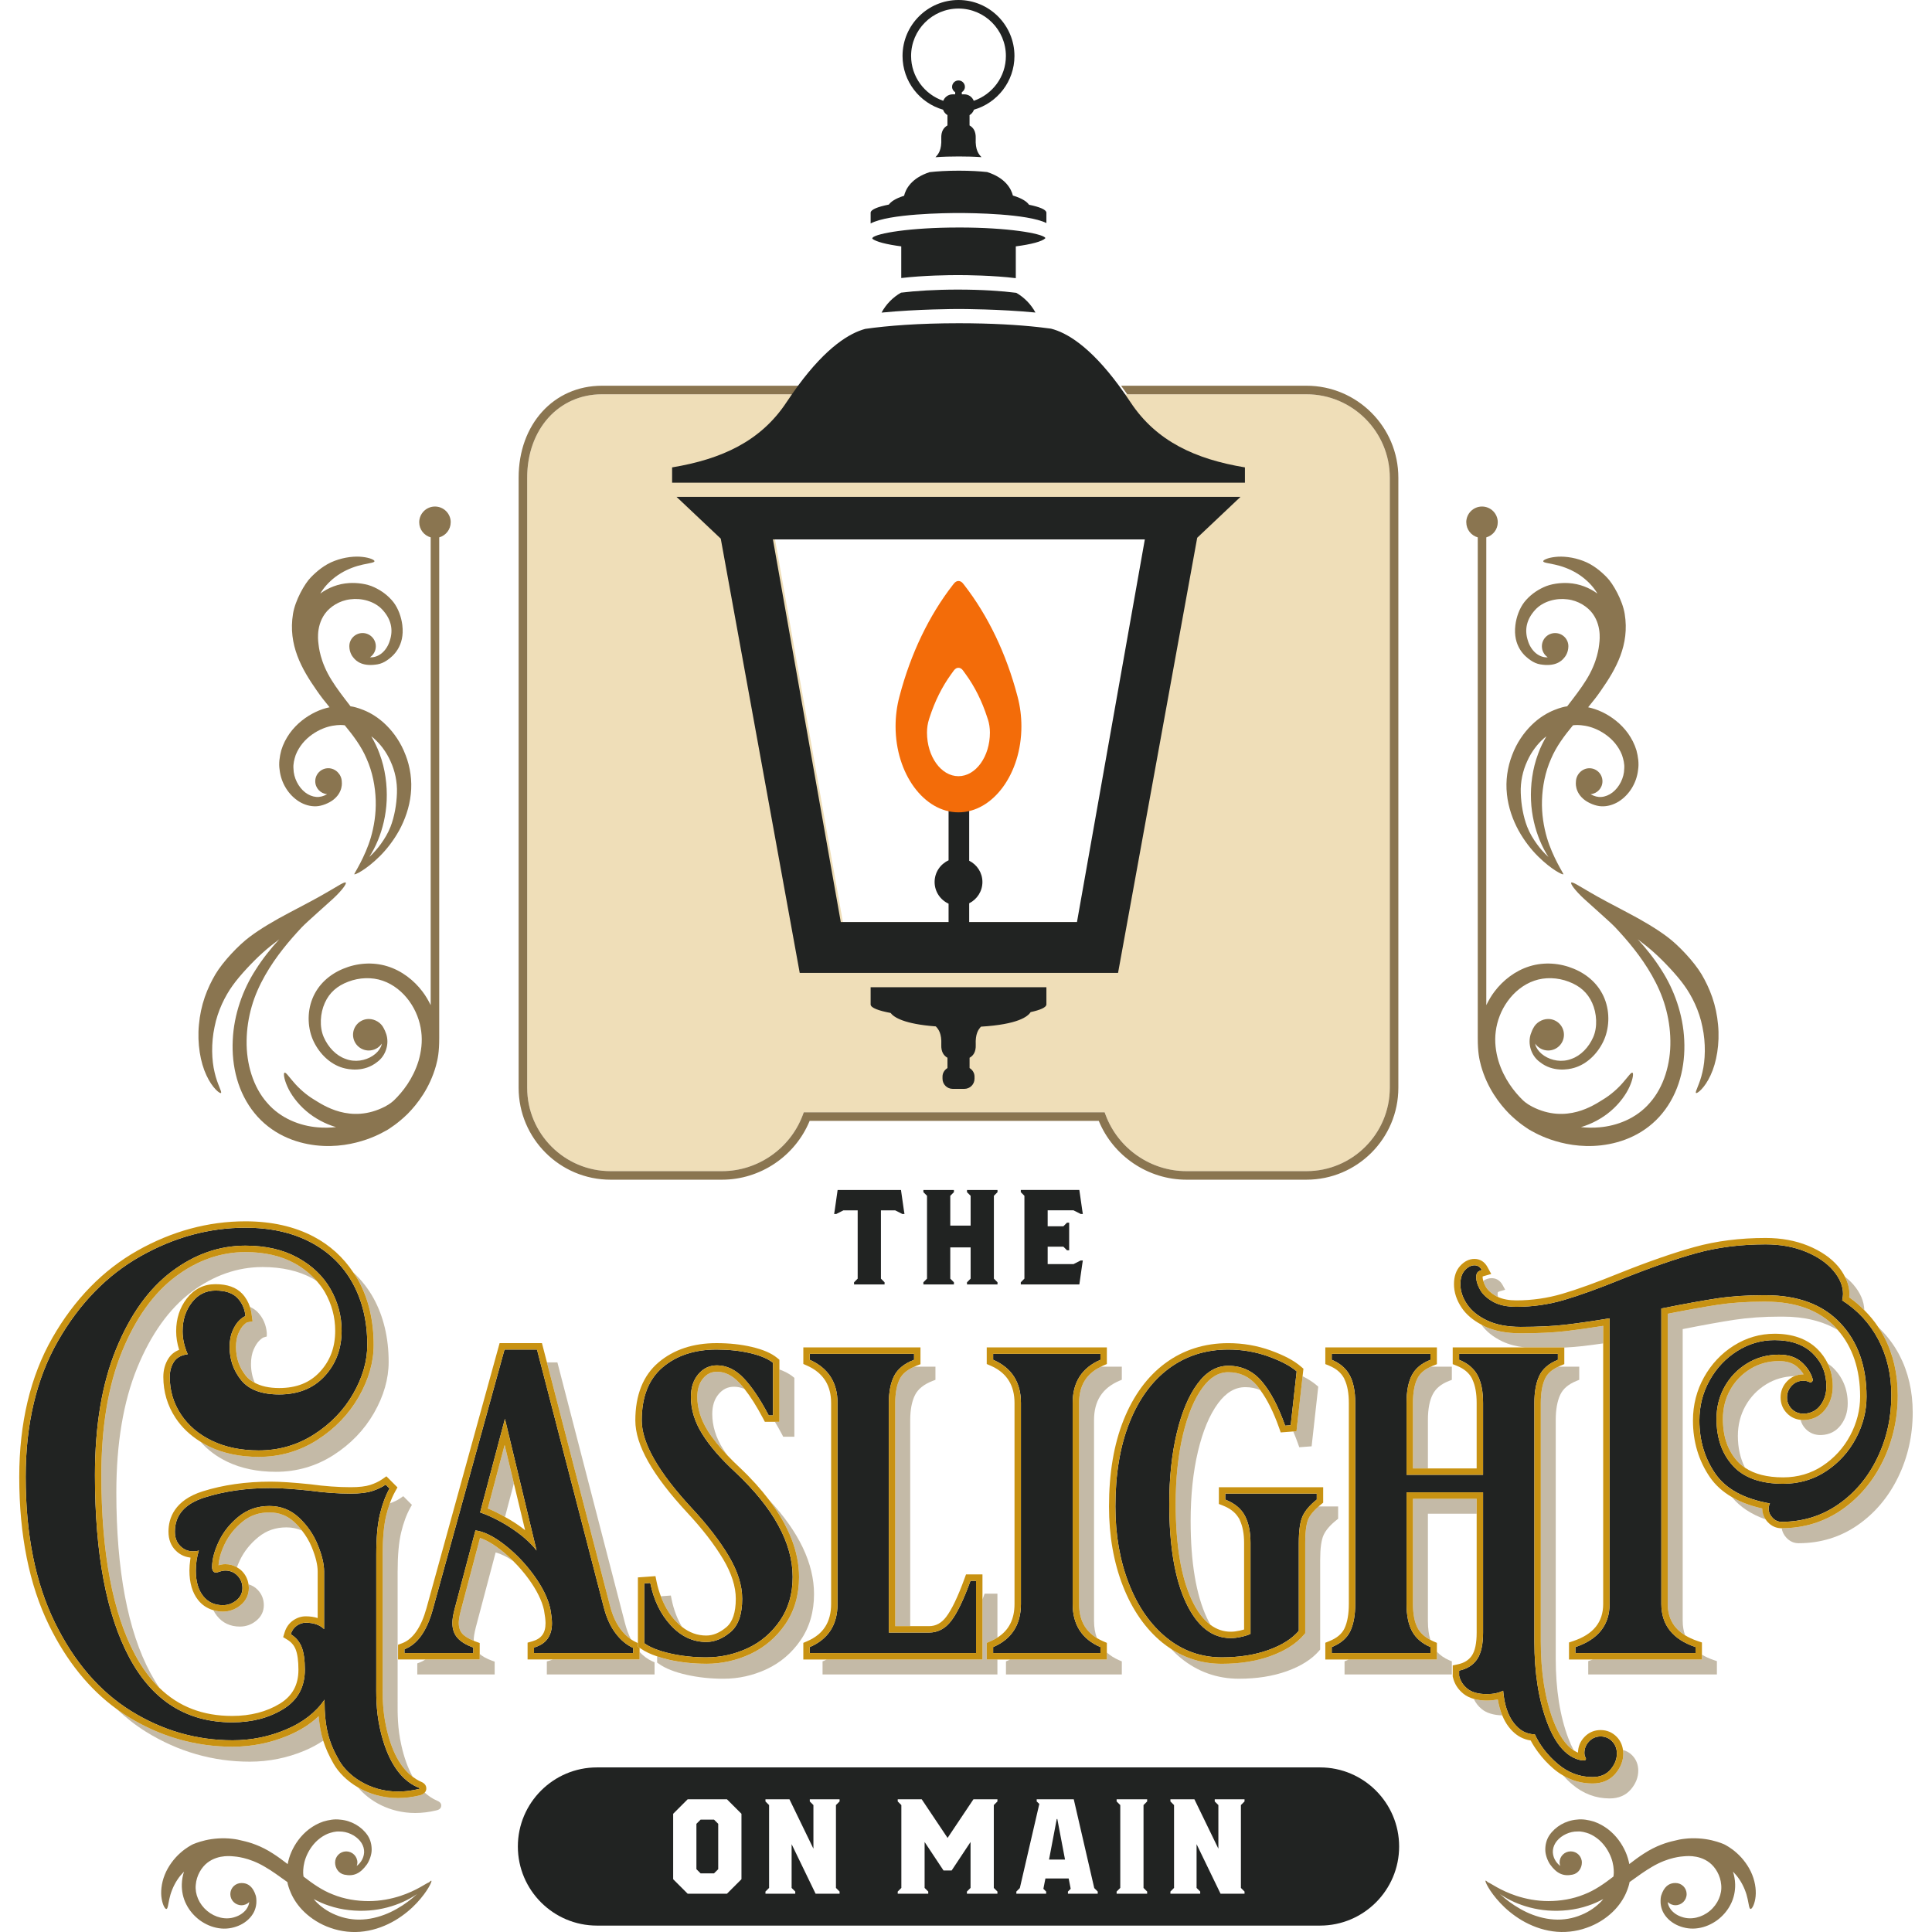 <svg xmlns="http://www.w3.org/2000/svg" viewBox="0 0 288 288"><defs><style>      .st0 {        fill: none;      }      .st1 {        fill: #c3b7a3;      }      .st2 {        fill-opacity: .3;      }      .st2, .st3 {        fill: #c89212;      }      .st4 {        fill: #8a7550;      }      .st5 {        fill: #212322;      }      .st6 {        fill: #f36c09;      }      .st7 {        opacity: .5;      }    </style></defs><g id="Back"><path class="st2" d="M194.75,58.774h-105.014c-6.461,0-11.15,5.225-11.15,12.425v90.957c0,6.851,5.574,12.425,12.425,12.425h16.618c5.326,0,10.162-3.358,12.035-8.356l.154-.414h44.848l.154.414c1.873,4.998,6.709,8.356,12.035,8.356h17.895c6.851,0,12.425-5.574,12.425-12.425v-90.957c0-6.851-5.574-12.425-12.425-12.425ZM160.858,137.45h-35.209l-10.116-57.038h55.44l-10.116,57.038Z"></path><path class="st4" d="M194.75,57.499h-27.628c.3.406.603.831.911,1.275h26.717c6.851,0,12.425,5.574,12.425,12.425v90.957c0,6.851-5.574,12.425-12.425,12.425h-17.895c-5.326,0-10.162-3.358-12.035-8.356l-.154-.414h-44.848l-.154.414c-1.873,4.998-6.709,8.356-12.035,8.356h-16.618c-6.851,0-12.425-5.574-12.425-12.425v-90.957c0-7.2,4.689-12.425,11.15-12.425h28.629c.308-.444.611-.868.911-1.275h-29.54c-7.199,0-12.425,5.762-12.425,13.7v90.957c0,7.554,6.145,13.699,13.699,13.699h16.618c5.706,0,10.9-3.506,13.066-8.77h43.095c2.166,5.264,7.36,8.77,13.066,8.77h17.895c7.554,0,13.699-6.145,13.699-13.699v-90.957c0-7.554-6.145-13.7-13.699-13.7Z"></path></g><g id="Type_Drop_Shadow"><g class="st7"><path class="st4" d="M32.155,234.412c-.121-.008-.231-.043-.316-.13.085.086.194.122.316.13Z"></path><path class="st4" d="M200.429,205.679l.025.01c-.009-.019-.016-.039-.025-.057v.047Z"></path><path class="st4" d="M65.135,268.418c-.659-.288-1.266-.691-1.822-1.2-.237.273-.585.376-.736.413-1.084.265-2.17.399-3.229.399-2.309,0-4.345-.639-5.988-1.596,1.698,2.041,4.728,3.826,8.537,3.826,1.033,0,2.094-.131,3.153-.39.204-.05.683-.167.726-.662.042-.492-.386-.679-.642-.79Z"></path><path class="st4" d="M35.856,239.29c-.767.631-1.657.951-2.646.951-.507,0-.969-.087-1.41-.214.152.301.327.579.528.833.845,1.07,2,1.612,3.431,1.612.913,0,1.735-.295,2.444-.878.746-.612,1.125-1.389,1.125-2.308,0-.887-.306-1.657-.91-2.289-.392-.41-.855-.675-1.371-.823.027.184.05.369.05.563,0,1.005-.43,1.889-1.241,2.554Z"></path><path class="st4" d="M40.156,225.454c-1.531,0-2.826.442-3.958,1.351-1.177.945-2.085,2.076-2.7,3.362-.557,1.167-.865,2.228-.918,3.16.38-.108.713-.161,1.011-.161.632,0,1.211.169,1.726.465.126-.342.271-.691.443-1.052.636-1.329,1.573-2.498,2.788-3.473,1.191-.957,2.551-1.422,4.158-1.422.843,0,1.607.166,2.314.473-.341-.436-.705-.855-1.116-1.238-1.061-.986-2.287-1.466-3.747-1.466Z"></path><path class="st4" d="M37.663,196.962l-.836.165c-.006.002-.143.063-.475.377-.288.272-.557.692-.8,1.25-.243.554-.366,1.24-.366,2.038,0,1.66.494,3.08,1.51,4.339.33.409.775.723,1.272.991-.355-.856-.552-1.772-.552-2.782,0-.843.132-1.572.393-2.166.261-.597.555-1.052.873-1.354.415-.392.577-.442.584-.444l.5-.145.006-.531c-.098-1.206-.552-2.247-1.352-3.094-.316-.335-.716-.587-1.159-.794.137.417.242.85.279,1.314l.122.835Z"></path><path class="st4" d="M42.98,258.711c-2.635,1.107-5.429,1.668-8.304,1.668-5.55,0-10.812-1.517-15.639-4.509-.557-.345-1.099-.717-1.632-1.104,1.36,1.284,2.804,2.424,4.35,3.383,4.776,2.96,9.982,4.461,15.471,4.461,2.832,0,5.585-.553,8.18-1.643,1.018-.428,1.944-.929,2.781-1.496-.352-1.122-.568-2.288-.676-3.635-1.232,1.163-2.748,2.126-4.53,2.876Z"></path><path class="st4" d="M57.044,231.765v18.608l-.002.679c-.007,1.931-.015,3.928.533,6.419.785,3.572,2.117,6.041,3.953,7.397-.719-1.297-1.298-2.88-1.715-4.78-.555-2.526-.548-4.541-.54-6.489l.002-.677v-18.608c0-2.445.176-4.422.524-5.875.346-1.445.807-2.687,1.37-3.692l.236-.42-.34-.341-.574-.575-.376-.377-.438.304c-.43.298-.965.548-1.561.763-.208.575-.395,1.195-.555,1.863-.342,1.429-.515,3.38-.515,5.801Z"></path><path class="st4" d="M43.902,188.312c-2.014-1.106-4.475-1.667-7.314-1.667-3.681,0-7.186,1.233-10.419,3.664-3.265,2.454-5.948,6.21-7.974,11.164-2.047,5.001-3.084,11.204-3.084,18.438,0,11.553,1.698,20.567,5.048,26.791,1.052,1.955,2.253,3.585,3.608,4.904-.47-.684-.916-1.418-1.339-2.203-3.375-6.271-5.086-15.335-5.086-26.942,0-7.275,1.046-13.519,3.108-18.559,2.048-5.008,4.766-8.809,8.078-11.298,3.289-2.474,6.859-3.728,10.61-3.728,2.893,0,5.406.574,7.468,1.706.222.122.416.265.626.395-.899-1.033-1.999-1.935-3.329-2.665Z"></path><path class="st4" d="M55.706,200.473c0,2.578-.75,5.193-2.23,7.772-1.47,2.565-3.538,4.713-6.145,6.384-2.631,1.686-5.581,2.541-8.768,2.541-2.766,0-5.242-.514-7.359-1.528-.464-.222-.897-.473-1.318-.733,1.064,1.221,2.403,2.228,4.005,2.995,2.074.993,4.503,1.496,7.222,1.496,3.126,0,6.018-.838,8.596-2.491,2.563-1.643,4.596-3.754,6.04-6.274,1.452-2.53,2.188-5.091,2.188-7.613,0-3.574-.755-6.764-2.245-9.482-.805-1.466-1.826-2.749-3.024-3.867.256.384.529.754.754,1.165,1.516,2.765,2.285,6.007,2.285,9.635Z"></path><path class="st4" d="M71.559,229.27l-2.882,10.885c-.239.951-.29,1.472-.29,1.742,0,.7.171,1.232.522,1.627.362.406.946.763,1.718,1.069-.002-.05-.01-.095-.01-.147,0-.288.052-.837.299-1.82l2.967-11.205c.789.205,1.664.636,2.614,1.278-.59-.587-1.202-1.143-1.847-1.647-1.14-.888-2.176-1.485-3.092-1.783Z"></path><path class="st4" d="M95.344,247.379h-12.938c-.137.055-.275.108-.428.152l-.462.132v1.947h16.059v-1.812l-.372-.17c-.677-.31-1.299-.771-1.859-1.373v1.125Z"></path><path class="st4" d="M75.224,215.403l-2.506,9.462c.853.345,1.707.783,2.56,1.264l1.323-4.995-1.377-5.731Z"></path><path class="st4" d="M70.553,247.379h-7.139c-.256.168-.519.317-.797.422l-.412.156v1.653h11.535v-1.914l-.421-.152c-.773-.279-1.374-.612-1.81-.988v.823h-.956Z"></path><path class="st4" d="M92.482,242.83c.471.641,1,1.153,1.576,1.541-.366-.723-.673-1.53-.901-2.437l-9.943-38.369-.124-.477h-1.559l9.386,36.22c.352,1.405.879,2.59,1.565,3.523Z"></path><path class="st4" d="M106.879,204.489c-.83,0-1.479.309-2.045.971-.597.7-.887,1.611-.887,2.788,0,1.68.52,3.365,1.544,5.008.736,1.18,1.739,2.424,2.961,3.71-.239-.333-.479-.667-.682-.992-1.057-1.694-1.593-3.436-1.593-5.177,0-1.255.315-2.235.963-2.995.622-.729,1.37-1.083,2.287-1.083.537,0,1.049.123,1.547.324-.272-.342-.541-.661-.807-.941-1.031-1.086-2.107-1.614-3.29-1.614Z"></path><path class="st4" d="M116.184,211.944h-.675c.354.589.709,1.21,1.067,1.89l.179.341h1.659v-8.778l-.233-.191c-.504-.414-1.178-.763-1.998-1.065v7.804Z"></path><path class="st4" d="M101.662,242.515c-.706-1.206-1.24-2.572-1.55-4.122l-.11-.551-.561.041-.892.065-.04.003c.527,1.414,1.247,2.658,2.191,3.681.312.338.634.626.963.884Z"></path><path class="st4" d="M114.639,223.585c2.954,3.885,4.477,7.735,4.477,11.494,0,2.692-.689,5.061-2.048,7.041-1.345,1.961-3.093,3.454-5.194,4.435-2.076.97-4.292,1.462-6.587,1.462-1.932,0-3.804-.201-5.561-.598-.652-.146-1.227-.316-1.768-.498v.914l.267.191c.96.685,2.346,1.234,4.119,1.632,1.735.392,3.583.59,5.492.59,2.248,0,4.419-.482,6.452-1.432,2.049-.957,3.754-2.413,5.066-4.327,1.322-1.926,1.993-4.234,1.993-6.86,0-4.566-2.254-9.281-6.707-14.043Z"></path><path class="st4" d="M134.145,205.528c-.459.9-.692,2.116-.692,3.613v33.266h2.231v-30.717c0-1.548.245-2.813.727-3.758.455-.891,1.338-1.593,2.624-2.084l.41-.157v-1.967h-3.125c-1.049.452-1.791,1.053-2.174,1.804Z"></path><path class="st4" d="M147.09,247.379v-2.479l.578-.249c.372-.16.704-.346,1.017-.544v-6.543h-1.913l-.153.419c-.056.153-.11.294-.165.442v8.955h-23.224c-.078.036-.146.079-.227.114l-.386.166v1.951h26.067v-2.231h-1.596Z"></path><path class="st4" d="M160.855,209.141v29.953c0,2.34.875,4.012,2.659,5.089-.278-.748-.428-1.587-.428-2.54v-29.953c0-2.849,1.229-4.763,3.757-5.852l.385-.166v-1.948h-3.091c-2.199,1.053-3.282,2.823-3.282,5.417Z"></path><path class="st4" d="M164.998,246.342v1.037h-14.428c-.078.036-.146.079-.227.114l-.385.166v1.951h17.27v-1.951l-.386-.166c-.726-.312-1.332-.7-1.845-1.151Z"></path><path class="st4" d="M193.262,213.347l-.48.037c.253.596.5,1.225.736,1.895l.163.461.487-.037.829-.063.526-.04.058-.525.892-8.031.037-.334-.254-.219c-.55-.474-1.25-.918-2.084-1.341l-.824,7.411-.087.787Z"></path><path class="st4" d="M199.232,226.591l.241-.191v-1.836h-2.908c-.72.62-1.237,1.236-1.513,1.835-.221.479-.486,1.489-.486,3.582v13.481l-.23.268c-1.124,1.312-2.793,2.37-4.961,3.146-2.115.756-4.55,1.14-7.236,1.14-2.791,0-5.342-.761-7.611-2.247.479.5.977.972,1.504,1.401,2.506,2.041,5.419,3.076,8.656,3.076,2.65,0,5.048-.377,7.129-1.121,2.115-.757,3.739-1.784,4.826-3.053l.153-.179v-13.364c0-1.727.173-2.977.515-3.716.337-.732.983-1.479,1.92-2.223Z"></path><path class="st4" d="M183.095,204.552c-1.434,0-2.684.749-3.82,2.289-1.235,1.672-2.22,4.032-2.93,7.013-.723,3.038-1.089,6.512-1.089,10.325,0,6.117.806,10.933,2.395,14.316.809,1.722,1.741,2.95,2.805,3.731-.186-.33-.369-.673-.544-1.046-1.609-3.425-2.425-8.287-2.425-14.451,0-3.838.369-7.337,1.098-10.399.72-3.024,1.723-5.422,2.983-7.129,1.201-1.627,2.534-2.419,4.077-2.419.811,0,1.542.157,2.221.43-.174-.237-.345-.491-.524-.699-1.138-1.32-2.526-1.962-4.246-1.962Z"></path><path class="st4" d="M210.626,223.416v15.678c0,1.53.24,2.749.714,3.623.392.725,1.021,1.29,1.884,1.734-.239-.783-.368-1.715-.368-2.808v-15.997h7.265v-2.231h-9.496Z"></path><path class="st4" d="M211.314,205.441c-.457.875-.688,2.12-.688,3.7v9.75h2.231v-7.201c0-1.632.244-2.927.724-3.847.46-.886,1.257-1.539,2.437-1.996l.407-.158v-1.965h-3.119c-.944.418-1.608.976-1.992,1.717Z"></path><path class="st4" d="M214.194,247.379h-13.143c-.078.035-.143.076-.224.109l-.398.161v1.961h15.996v-1.95l-.385-.166c-.766-.331-1.375-.764-1.846-1.28v1.165Z"></path><path class="st4" d="M230.323,205.5c-.426.908-.642,2.133-.642,3.642v35.56c0,4.536.623,8.486,1.85,11.74.84,2.225,1.871,3.724,3.073,4.49-.291-.548-.566-1.152-.822-1.828-1.241-3.29-1.871-7.278-1.871-11.852v-35.56c0-1.555.226-2.826.673-3.777.421-.899,1.218-1.576,2.435-2.07l.397-.161v-1.957h-3.105c-.973.448-1.636,1.026-1.988,1.775Z"></path><path class="st4" d="M221.651,253.495c-.729,0-1.379-.084-1.953-.244.262.583.66,1.1,1.203,1.537.719.58,1.746.883,3.033.922-.294-.712-.521-1.505-.666-2.388-.502.115-1.042.173-1.617.173Z"></path><path class="st4" d="M240.793,264.412c-.826.961-1.97,1.448-3.401,1.448-1.57,0-3.036-.403-4.38-1.186.419.457.862.903,1.356,1.321,1.643,1.391,3.518,2.095,5.574,2.095,1.334,0,2.397-.45,3.16-1.337.737-.86,1.11-1.804,1.11-2.805,0-.889-.295-1.649-.878-2.258-.401-.418-.873-.685-1.399-.82.023.173.046.346.046.529,0,1.079-.399,2.093-1.187,3.013Z"></path><path class="st4" d="M252.75,247.379h-15.321c-.083.03-.155.067-.241.096l-.434.146v1.989h19.182v-1.989l-.434-.146c-.679-.229-1.268-.506-1.797-.815v.72h-.956Z"></path><path class="st4" d="M263.202,194.037h-.382c-2.447,0-4.726.157-6.772.467-1.922.291-4.422.741-7.44,1.337v43.253c0,2.067.852,3.607,2.581,4.67-.227-.64-.351-1.342-.351-2.121v-43.515c3.138-.623,5.73-1.09,7.711-1.39,2.062-.312,4.357-.471,6.82-.471h.382c3.26,0,6.0.681,8.207,2.002-.112-.128-.213-.265-.331-.389-2.412-2.55-5.92-3.843-10.426-3.843Z"></path><path class="st4" d="M283.141,201.996c-.819-1.569-1.881-2.939-3.13-4.136.306.465.602.938.864,1.44,1.341,2.569,2.02,5.494,2.02,8.695,0,3.486-.74,6.778-2.199,9.785-1.467,3.024-3.535,5.475-6.148,7.284-2.627,1.818-5.639,2.742-8.952,2.749.078.524.311,1.004.712,1.427.503.534,1.109.805,1.801.805,3.261,0,6.224-.906,8.807-2.694,2.567-1.778,4.6-4.187,6.042-7.162,1.438-2.963,2.167-6.208,2.167-9.646,0-3.149-.668-6.025-1.984-8.547Z"></path><path class="st4" d="M223.016,193.207c.09.051.196.09.294.135-.024-.13-.067-.269-.067-.389,0-.242.043-.322.046-.327.001,0,.069-.07.323-.144l.763-.221-.381-.697c-.466-.853-1.15-1.032-1.642-1.032-.439,0-.854.141-1.246.393.073.264.182.546.358.86.295.524.817,1.002,1.552,1.422Z"></path><path class="st4" d="M272.121,210.068c-.773,1.022-1.83,1.567-3.183,1.623h-.128c-.139,0-.269-.022-.401-.037.131.518.384.984.78,1.379.587.589,1.318.888,2.17.888h.128c1.24-.051,2.217-.554,2.929-1.496.678-.895,1.021-1.978,1.021-3.221,0-2.124-.751-3.929-2.233-5.364-.224-.216-.486-.385-.736-.569.485,1.02.738,2.148.738,3.384,0,1.314-.366,2.462-1.086,3.413Z"></path><path class="st4" d="M262.692,224.864c-1.74-.386-3.245-.956-4.52-1.697,1.194,1.455,2.874,2.571,5.029,3.331-.335-.487-.508-1.027-.508-1.616,0-.006,0-.012 0-.018Z"></path><path class="st4" d="M275.656,193.393c.823.568,1.56,1.219,2.254,1.91-.036-1.293-.567-2.565-1.605-3.782-.368-.432-.809-.827-1.283-1.204.429.841.671,1.7.671,2.573,0,.144-.012.309-.037.502Z"></path><path class="st4" d="M233.424,198.428c-1.851.216-4.118.325-6.739.325-2.131,0-3.952-.353-5.414-1.049-.163-.078-.306-.168-.461-.251.719,1.009,1.77,1.857,3.147,2.513.947.451,2.067.74,3.318.891h5.91v.026c.994-.053,1.92-.125,2.75-.222.913-.106,1.938-.242,3.049-.402v-2.613c-2.129.338-3.996.601-5.561.783Z"></path><path class="st4" d="M268.861,204.871c-.248-.407-.568-.781-.965-1.128-.655-.571-1.544-.848-2.718-.848-1.555,0-2.984.392-4.248,1.166-1.276.781-2.288,1.831-3.01,3.124-.723,1.292-1.089,2.743-1.089,4.313,0,2.665.72,4.747,2.202,6.364.319.349.687.653,1.089.925-.684-1.352-1.061-2.923-1.061-4.74,0-1.625.38-3.128,1.13-4.468.749-1.341,1.799-2.431,3.122-3.24,1.246-.763,2.649-1.157,4.167-1.197.41-.178.857-.271,1.331-.271.017,0,.034 0.0.051 0Z"></path></g></g><g id="Type"><g><polygon class="st5" points="104.442 271.247 103.813 271.875 103.813 278.635 104.442 279.263 106.434 279.263 107.063 278.635 107.063 271.875 106.434 271.247 104.442 271.247"></polygon><polygon class="st5" points="157.527 271.16 156.379 277.205 158.762 277.205 157.614 271.16 157.527 271.16"></polygon><path class="st5" d="M196.776,263.465h-107.79c-6.501,0-11.79,5.289-11.79,11.79s5.289,11.79,11.79,11.79h107.79c6.501,0,11.79-5.289,11.79-11.79s-5.289-11.79-11.79-11.79ZM110.529,280.13l-2.166,2.166h-5.85l-2.166-2.166v-9.75l2.166-2.167h5.85l2.166,2.167v9.75ZM125.155,268.538l-.541.541v12.35l.541.541v.325h-3.575l-3.575-7.387v6.521l.542.541v.325h-4.442v-.325l.541-.541v-12.35l-.541-.541v-.325h3.575l3.575,7.366v-6.5l-.541-.541v-.325h4.441v.325ZM148.686,268.538l-.541.541v12.35l.541.541v.325h-4.55v-.325l.542-.541v-6.846l-2.817,4.246h-1.213l-2.817-4.246v6.846l.542.541v.325h-4.55v-.325l.541-.541v-12.35l-.541-.541v-.325h3.575l3.857,5.763,3.857-5.763h3.575v.325ZM163.637,282.296h-4.441v-.325l.411-.412-.302-1.537h-3.466l-.304,1.537.412.412v.325h-4.442v-.325l.52-.52,2.904-12.544-.391-.368v-.325h5.525l3.054,13.237.52.52v.325ZM171.004,268.538l-.541.541v12.35l.541.541v.325h-4.551v-.325l.543-.541v-12.35l-.543-.541v-.325h4.551v.325ZM185.521,268.538l-.541.541v12.35l.541.541v.325h-3.575l-3.575-7.387v6.521l.541.541v.325h-4.441v-.325l.541-.541v-12.35l-.541-.541v-.325h3.575l3.575,7.366v-6.5l-.543-.541v-.325h4.442v.325Z"></path></g><g><path class="st5" d="M134.83,180.964h-.325l-1.062-.541h-2.123v10.182l.542.543v.325h-4.55v-.325l.541-.543v-10.182h-2.123l-1.062.541h-.325l.087-.541.433-3.033h9.446l.434,3.033.087.541Z"></path><path class="st5" d="M148.156,178.255v12.349l.541.543v.325h-4.549v-.325l.541-.543v-4.658h-3.033v4.658l.542.543v.325h-4.55v-.325l.541-.543v-12.349l-.541-.541v-.325h4.55v.325l-.542.541v4.441h3.033v-4.441l-.541-.541v-.325h4.549v.325l-.541.541Z"></path><path class="st5" d="M161.092,187.897h.325l-.086.541-.434,3.033h-8.73v-.325l.541-.543v-12.349l-.541-.541v-.325h8.73l.434,3.033.086.541h-.325l-1.062-.541h-3.856v2.382h2.34l.541-.541h.325v4.116h-.325l-.541-.541h-2.34v2.6h3.856l1.062-.541Z"></path></g><path class="st0" d="M51.177,263.337c-.039-.049-.074-.097-.111-.146.037.049.072.097.111.146Z"></path><path class="st0" d="M51.81,264.048c.044.044.09.086.135.13-.045-.043-.092-.086-.135-.13Z"></path><path class="st1" d="M52.765,264.89c-.023-.018-.044-.037-.067-.055.023.018.043.037.067.055Z"></path><path class="st1" d="M53.892,265.635c-.07-.04-.138-.081-.206-.123.068.041.136.082.206.123Z"></path><path class="st1" d="M55.11,266.234c-.06-.025-.122-.047-.181-.073.059.026.121.048.181.073Z"></path><path class="st1" d="M56.36,266.67c-.053-.015-.104-.033-.156-.049.053.016.103.034.156.049Z"></path><path class="st1" d="M57.913,266.975c-.095-.012-.189-.025-.282-.039.093.014.187.027.282.039Z"></path><path class="st1" d="M59.349,267.074c.055,0,.114-.01.169-.01-.073.001-.149.007-.221.007.018 0.0.034.004.052.004Z"></path><path class="st1" d="M60.973,266.955c-.122.016-.243.029-.363.042.121-.013.241-.026.363-.042Z"></path><path class="st5" d="M52.699,264.835c.023.018.043.037.067.055.286.219.597.425.921.622.068.041.136.083.206.123.329.189.673.367,1.037.526.059.026.121.048.181.073.35.145.714.275,1.094.387.053.016.103.034.156.049.407.113.833.199,1.271.266.093.014.187.027.282.039.447.057.907.093,1.384.095.072 0.0.148-.006.221-.007.356-.005.721-.028,1.092-.067.121-.013.241-.026.363-.042.45-.06.908-.137,1.378-.252,1.403-.342-3.664.281-5.71-9.026-.635-2.889-.553-5.095-.553-7.303v-18.608c0-2.507.18-4.515.541-6.023.361-1.507.839-2.793,1.434-3.855l-.574-.575c-.553.383-1.221.702-2.008.956-.787.256-1.858.383-3.218.383-1.912,0-3.952-.149-6.118-.446-2.465-.256-4.398-.383-5.8-.383-3.611,0-6.893.468-9.846,1.402-2.954.936-4.429,2.636-4.429,5.098,0,.894.264,1.606.797,2.136.53.531,1.156.797,1.88.797.424,0,.722-.042.892-.127-.297.977-.447,1.974-.447,2.995,0,1.616.361,2.878,1.084,3.791.722.914,1.699,1.37,2.931,1.37.764,0,1.444-.244,2.039-.733.595-.488.892-1.093.892-1.816,0-.722-.245-1.338-.733-1.848s-1.094-.764-1.816-.764c-.297,0-.68.085-1.146.254-.093.032-.18.048-.259.048-.012,0-.019-.012-.031-.013-.122-.008-.231-.043-.316-.13-.149-.149-.223-.371-.223-.67,0-1.148.34-2.432,1.019-3.856.68-1.421,1.667-2.654,2.964-3.696,1.296-1.041,2.814-1.562,4.557-1.562,1.699,0,3.164.575,4.398,1.721,1.231,1.146,2.166,2.496,2.803,4.047s.956,2.879.956,3.983v8.603c-.637-.637-1.551-.956-2.74-.956-.468,0-.915.149-1.338.446-.426.299-.723.724-.892,1.275.764.468,1.306,1.105,1.624,1.912.319.809.478,1.934.478,3.378,0,2.591-1.073,4.546-3.218,5.863-2.146,1.317-4.684,1.977-7.616,1.977-6.755,0-11.853-3.198-15.295-9.592-3.44-6.393-5.162-15.474-5.162-27.244,0-7.392,1.052-13.659,3.155-18.8,2.102-5.141,4.864-8.995,8.285-11.566,3.419-2.572,7.084-3.856,10.993-3.856,3.016,0,5.607.595,7.774,1.785s3.801,2.751,4.907,4.683c1.105,1.934,1.658,4.005,1.658,6.214,0,2.677-.84,4.929-2.518,6.756-1.679,1.827-3.941,2.741-6.787,2.741-2.634,0-4.524-.712-5.671-2.136-1.148-1.423-1.721-3.069-1.721-4.939,0-.934.148-1.741.447-2.422.296-.678.637-1.2,1.019-1.561s.678-.563.892-.605c-.086-1.062-.478-1.964-1.18-2.708-.701-.743-1.795-1.115-3.281-1.115-1.445,0-2.624.595-3.537,1.785s-1.37,2.611-1.37,4.269c0,1.148.255,2.294.765,3.44-.978.128-1.668.51-2.071,1.148-.405.637-.606,1.382-.606,2.231,0,2.039.551,3.898,1.657,5.576,1.105,1.679,2.655,2.995,4.653,3.951,1.997.956,4.312,1.434,6.947,1.434,3.016,0,5.767-.797,8.252-2.39s4.43-3.61,5.831-6.054c1.402-2.442,2.104-4.874,2.104-7.296,0-3.483-.723-6.542-2.167-9.176-1.445-2.634-3.537-4.674-6.277-6.119-2.741-1.444-5.981-2.166-9.719-2.166-5.397,0-10.601,1.411-15.614,4.237-5.014,2.825-9.125,7.043-12.333,12.651-3.208,5.607-4.811,12.362-4.811,20.265,0,8.54,1.444,15.763,4.333,21.668,2.889,5.905,6.682,10.312,11.377,13.224,4.694,2.909,9.739,4.365,15.136,4.365,2.761,0,5.406-.531,7.934-1.593,2.527-1.063,4.45-2.549,5.768-4.461,0,4.207.658,6.405,2.188,9.081.14.246.313.494.5.742.037.049.073.097.111.146.19.24.401.477.633.711.043.044.09.086.135.13.233.225.483.446.754.658Z"></path><path class="st3" d="M62.578,267.631c.151-.037.499-.14.736-.413.115-.133.212-.294.232-.531.062-.72-.564-.993-.832-1.11-.419-.183-.809-.431-1.185-.709-1.836-1.356-3.168-3.825-3.953-7.397-.547-2.491-.54-4.488-.533-6.419l.002-.679v-18.608c0-2.42.173-4.372.515-5.801.16-.668.347-1.288.555-1.863.233-.643.493-1.23.783-1.747l.353-.631-.511-.512-.574-.575-.565-.566-.657.456c-.474.329-1.065.608-1.757.832-.687.224-1.67.337-2.924.337-1.855,0-3.869-.147-5.988-.437-2.508-.261-4.493-.392-5.93-.392-3.69,0-7.099.487-10.134,1.446-4.212,1.335-5.096,4.005-5.096,6.01,0,1.155.363,2.101,1.078,2.813.571.572,1.242.907,1.992,1.021.073.011.143.032.218.039-.022.124-.031.249-.049.373-.072.515-.118,1.033-.118,1.554,0,1.828.434,3.303,1.291,4.385.608.77,1.377,1.262,2.271,1.519.441.127.903.214,1.41.214.988,0,1.879-.32,2.646-.951.812-.666,1.241-1.549,1.241-2.554,0-.194-.023-.379-.05-.563-.107-.736-.418-1.392-.948-1.946-.234-.245-.501-.433-.781-.595-.515-.296-1.093-.465-1.726-.465-.298,0-.632.053-1.011.161.053-.931.361-1.993.918-3.16.615-1.286,1.523-2.417,2.7-3.362,1.132-.909,2.427-1.351,3.958-1.351,1.46,0,2.686.479,3.747,1.466.411.383.776.802,1.116,1.238.59.754,1.085,1.575,1.453,2.472.587,1.428.884,2.646.884,3.62v6.948c-.531-.17-1.127-.256-1.784-.256-.665,0-1.3.208-1.886.618-.602.423-1.025,1.02-1.258,1.777l-.218.709.633.387c.588.36.992.834,1.234,1.448.273.692.411,1.711.411,3.027,0,2.256-.903,3.907-2.762,5.048-1.984,1.218-4.379,1.835-7.116,1.835-4.377,0-7.963-1.38-10.845-4.185-1.355-1.318-2.555-2.948-3.608-4.904-3.349-6.224-5.048-15.237-5.048-26.791,0-7.233,1.038-13.437,3.084-18.438,2.026-4.954,4.709-8.71,7.974-11.164,3.233-2.432,6.738-3.664,10.419-3.664,2.839,0,5.3.561,7.314,1.667,1.33.73,2.429,1.632,3.329,2.665.452.52.87,1.063,1.208,1.655,1.016,1.779,1.532,3.71,1.532,5.739,0,2.451-.741,4.449-2.266,6.11-1.503,1.636-3.493,2.431-6.083,2.431-1.514,0-2.716-.282-3.654-.788-.498-.269-.943-.582-1.272-.991-1.016-1.26-1.51-2.679-1.51-4.339,0-.798.123-1.484.366-2.038.244-.558.513-.978.8-1.25.332-.314.469-.374.475-.377l.836-.165-.122-.835c-.038-.464-.143-.897-.279-1.314-.241-.733-.616-1.399-1.158-1.973-.886-.939-2.224-1.415-3.976-1.415-1.751,0-3.196.726-4.296,2.159-1.04,1.355-1.568,2.988-1.568,4.851,0,.925.15,1.856.446,2.779-.693.273-1.23.707-1.604,1.297-.5.788-.754,1.711-.754,2.742,0,2.221.61,4.275,1.814,6.102.938,1.424,2.192,2.61,3.72,3.554.421.26.854.511,1.318.733,2.117,1.014,4.593,1.528,7.359,1.528,3.188,0,6.138-.855,8.768-2.541,2.607-1.671,4.674-3.819,6.145-6.384,1.48-2.578,2.23-5.193,2.23-7.772,0-3.628-.769-6.87-2.285-9.635-.225-.411-.498-.781-.754-1.165-1.483-2.227-3.446-4.038-5.915-5.34-2.867-1.51-6.287-2.276-10.165-2.276-5.539,0-10.95,1.467-16.083,4.36-5.143,2.898-9.414,7.275-12.693,13.009-3.276,5.727-4.937,12.705-4.937,20.74,0,8.648,1.49,16.08,4.43,22.088,2.614,5.344,6.008,9.54,10.099,12.512.533.387,1.076.759,1.632,1.104,4.828,2.992,10.089,4.509,15.639,4.509,2.875,0,5.669-.561,8.304-1.668,1.783-.75,3.299-1.713,4.53-2.876.108,1.347.324,2.513.676,3.635.361,1.15.864,2.254,1.549,3.453.727,1.273,1.978,2.552,3.626,3.511,1.642.956,3.679,1.596,5.988,1.596,1.059,0,2.145-.134,3.229-.399ZM51.81,264.048c-.232-.233-.442-.471-.633-.711-.039-.049-.074-.097-.111-.146-.187-.248-.36-.496-.5-.742-1.53-2.676-2.188-4.874-2.188-9.081-1.318,1.912-3.241,3.398-5.768,4.461-2.528,1.062-5.173,1.593-7.934,1.593-5.397,0-10.442-1.456-15.136-4.365-4.695-2.911-8.488-7.319-11.377-13.224-2.889-5.905-4.333-13.128-4.333-21.668,0-7.903,1.603-14.658,4.811-20.265,3.208-5.609,7.319-9.826,12.333-12.651,5.012-2.825,10.217-4.237,15.614-4.237,3.738,0,6.978.722,9.719,2.166,2.74,1.445,4.832,3.485,6.277,6.119,1.444,2.634,2.167,5.693,2.167,9.176,0,2.422-.702,4.854-2.104,7.296-1.402,2.445-3.346,4.461-5.831,6.054s-5.236,2.39-8.252,2.39c-2.635,0-4.95-.478-6.947-1.434-1.998-.956-3.547-2.272-4.653-3.951-1.105-1.678-1.657-3.537-1.657-5.576,0-.849.202-1.593.606-2.231.403-.637,1.093-1.019,2.071-1.148-.51-1.146-.765-2.293-.765-3.44,0-1.658.457-3.079,1.37-4.269s2.092-1.785,3.537-1.785c1.486,0,2.58.372,3.281,1.115.702.744,1.094,1.647,1.18,2.708-.214.042-.51.244-.892.605s-.723.882-1.019,1.561c-.299.681-.447,1.489-.447,2.422,0,1.87.574,3.516,1.721,4.939,1.146,1.424,3.037,2.136,5.671,2.136,2.847,0,5.108-.914,6.787-2.741,1.678-1.827,2.518-4.079,2.518-6.756,0-2.208-.553-4.279-1.658-6.214-1.105-1.932-2.74-3.493-4.907-4.683s-4.758-1.785-7.774-1.785c-3.91,0-7.574,1.285-10.993,3.856-3.42,2.57-6.182,6.425-8.285,11.566-2.104,5.141-3.155,11.408-3.155,18.8,0,11.77,1.721,20.851,5.162,27.244,3.442,6.394,8.54,9.592,15.295,9.592,2.933,0,5.47-.66,7.616-1.977,2.145-1.317,3.218-3.271,3.218-5.863,0-1.444-.159-2.569-.478-3.378-.319-.807-.86-1.444-1.624-1.912.169-.55.467-.976.892-1.275.423-.296.87-.446,1.338-.446,1.189,0,2.102.319,2.74.956v-8.603c0-1.104-.319-2.432-.956-3.983s-1.572-2.9-2.803-4.047c-1.234-1.146-2.699-1.721-4.398-1.721-1.743,0-3.261.522-4.557,1.562-1.297,1.042-2.284,2.274-2.964,3.696-.68,1.424-1.019,2.708-1.019,3.856,0,.299.073.52.223.67.085.086.195.122.316.13.012.001.019.013.031.013.079,0,.166-.016.259-.048.467-.169.849-.254,1.146-.254.722,0,1.328.254,1.816.764s.733,1.126.733,1.848c0,.723-.297,1.328-.892,1.816-.595.489-1.275.733-2.039.733-1.232,0-2.209-.457-2.931-1.37-.723-.914-1.084-2.176-1.084-3.791,0-1.021.149-2.018.447-2.995-.171.085-.468.127-.892.127-.723,0-1.349-.265-1.88-.797-.533-.53-.797-1.242-.797-2.136,0-2.462,1.475-4.162,4.429-5.098,2.952-.934,6.235-1.402,9.846-1.402,1.403,0,3.336.127,5.8.383,2.166.296,4.206.446,6.118.446,1.359,0,2.431-.127,3.218-.383.787-.254,1.455-.573,2.008-.956l.574.575c-.595,1.062-1.073,2.348-1.434,3.855-.361,1.509-.541,3.516-.541,6.023v18.608c0,2.208-.081,4.414.553,7.303,2.045,9.307,7.112,8.684,5.71,9.026-.47.115-.928.192-1.378.252-.122.016-.242.029-.363.042-.371.039-.736.062-1.092.067-.055.001-.114.01-.169.01-.018,0-.034-.004-.052-.004-.477-.002-.937-.038-1.384-.095-.095-.012-.188-.025-.282-.039-.438-.067-.865-.153-1.271-.266-.053-.015-.103-.033-.156-.049-.38-.112-.744-.242-1.094-.387-.06-.025-.122-.047-.181-.073-.364-.159-.709-.337-1.037-.526-.07-.04-.137-.081-.206-.123-.324-.197-.635-.403-.921-.622-.023-.018-.044-.037-.067-.055-.271-.212-.52-.433-.754-.658-.045-.043-.092-.086-.135-.13Z"></path><path class="st5" d="M91.712,243.396c-.765-1.041-1.338-2.328-1.721-3.856l-9.941-38.364h-4.843l-10.707,38.81c-.891,3.186-2.294,5.141-4.206,5.863v.575h10.26v-.829c-1.062-.383-1.847-.861-2.357-1.434-.51-.574-.764-1.327-.764-2.263,0-.467.105-1.125.319-1.975l3.122-11.79c1.275.171,2.73.892,4.366,2.167,1.634,1.275,3.091,2.793,4.365,4.556,1.275,1.765,2.081,3.41,2.421,4.939.169.936.255,1.658.255,2.168,0,1.912-.892,3.122-2.676,3.632v.829h14.785v-.765c-1.019-.467-1.912-1.221-2.676-2.262ZM75.269,211.499l4.716,19.629c-.892-1.148-2.125-2.24-3.697-3.284-1.572-1.041-3.144-1.837-4.715-2.39"></path><path class="st3" d="M95.089,244.956v-.03l-.303-.139c-.251-.115-.492-.259-.728-.418-.576-.388-1.105-.9-1.576-1.541-.686-.932-1.212-2.117-1.565-3.523l-9.386-36.22-.558-2.152-.186-.716h-6.311l-.194.702-10.707,38.81c-.8,2.859-2.018,4.617-3.622,5.222l-.618.233v2.192h12.172v-2.456l-.631-.228c-.089-.032-.165-.068-.25-.102-.772-.306-1.357-.663-1.718-1.069-.351-.395-.522-.927-.522-1.627,0-.27.05-.791.29-1.742l2.882-10.885c.915.298,1.951.895,3.092,1.783.645.503,1.257,1.06,1.847,1.647.835.83,1.619,1.731,2.331,2.715,1.191,1.65,1.953,3.193,2.262,4.586.152.843.232,1.515.232,1.961,0,1.484-.612,2.321-1.983,2.713l-.693.198v2.506h16.696v-1.748l-.255-.182v-.492ZM94.388,246.423h-14.785v-.829c1.784-.51,2.676-1.72,2.676-3.632,0-.51-.086-1.232-.255-2.168-.34-1.528-1.146-3.174-2.421-4.939-1.275-1.762-2.731-3.281-4.365-4.556-1.637-1.275-3.092-1.997-4.366-2.167l-3.122,11.79c-.214.85-.319,1.509-.319,1.975,0,.936.254,1.689.764,2.263.51.573,1.296,1.051,2.357,1.434v.829h-10.26v-.575c1.912-.722,3.315-2.676,4.206-5.863l10.707-38.81h4.843l9.941,38.364c.383,1.528.956,2.816,1.721,3.856.764,1.041,1.657,1.795,2.676,2.262v.765Z"></path><path class="st5" d="M105.285,247.06c2.167,0,4.227-.458,6.182-1.372,1.953-.912,3.557-2.283,4.811-4.11,1.253-1.826,1.881-3.993,1.881-6.5,0-5.056-2.847-10.261-8.54-15.614-2.167-1.997-3.814-3.898-4.939-5.703-1.126-1.806-1.689-3.643-1.689-5.514,0-1.402.372-2.537,1.115-3.408s1.667-1.307,2.772-1.307c1.444,0,2.773.637,3.983,1.912,1.211,1.275,2.455,3.122,3.729,5.544h.637v-7.839c-.723-.594-1.848-1.072-3.378-1.434-1.53-.36-3.209-.54-5.035-.54-3.272,0-5.948.881-8.03,2.644-2.082,1.764-3.123,4.409-3.123,7.934,0,3.358,2.507,7.735,7.52,13.129,2.294,2.465,4.11,4.822,5.448,7.074,1.339,2.252,2.008,4.376,2.008,6.373,0,2.336-.584,3.994-1.753,4.97-1.169.978-2.369,1.466-3.601,1.466-1.997,0-3.759-.829-5.289-2.484-1.53-1.658-2.549-3.761-3.059-6.311l-.892.065v8.922c.892.637,2.188,1.148,3.888,1.528,1.698.383,3.483.575,5.352.575Z"></path><path class="st3" d="M105.285,248.016c2.295,0,4.511-.492,6.587-1.462,2.101-.982,3.849-2.474,5.194-4.435,1.359-1.98,2.048-4.349,2.048-7.041,0-3.759-1.522-7.608-4.477-11.494-1.217-1.601-2.653-3.207-4.364-4.817-.663-.611-1.258-1.21-1.822-1.803-1.222-1.286-2.225-2.529-2.961-3.71-1.025-1.643-1.544-3.328-1.544-5.008,0-1.176.29-2.088.887-2.788.565-.663,1.215-.971,2.045-.971,1.183,0,2.259.528,3.29,1.614.266.28.535.598.807.941.9,1.134,1.828,2.6,2.77,4.39l.269.511h2.17v-9.247l-.349-.287c-.845-.694-2.077-1.226-3.764-1.625-1.597-.376-3.365-.566-5.255-.566-3.489,0-6.399.966-8.647,2.87-2.297,1.945-3.461,4.86-3.461,8.663,0,3.642,2.544,8.15,7.776,13.78,2.238,2.405,4.03,4.73,5.326,6.911,1.243,2.09,1.874,4.07,1.874,5.885,0,2.03-.474,3.456-1.409,4.236-1.0.837-1.978,1.244-2.988,1.244-1.333,0-2.527-.432-3.624-1.294-.329-.258-.651-.546-.963-.884-.944-1.023-1.664-2.266-2.191-3.681-.255-.685-.479-1.398-.633-2.169l-.166-.827-.841.061-.892.065-.887.064v10.303l.255.182.145.104c.652.465,1.48.853,2.467,1.185.541.182,1.116.352,1.768.498,1.757.397,3.629.598,5.561.598ZM96.045,244.956v-8.922l.892-.065c.51,2.549,1.53,4.653,3.059,6.311,1.53,1.655,3.292,2.484,5.289,2.484,1.232,0,2.432-.488,3.601-1.466,1.169-.976,1.753-2.634,1.753-4.97,0-1.997-.668-4.121-2.008-6.373-1.338-2.252-3.154-4.609-5.448-7.074-5.014-5.395-7.52-9.771-7.52-13.129,0-3.525,1.041-6.17,3.123-7.934,2.081-1.762,4.757-2.644,8.03-2.644,1.826,0,3.505.18,5.035.54,1.53.362,2.655.84,3.378,1.434v7.839h-.637c-1.275-2.422-2.518-4.269-3.729-5.544-1.21-1.275-2.539-1.912-3.983-1.912-1.105,0-2.029.436-2.772,1.307s-1.115,2.006-1.115,3.408c0,1.871.563,3.708,1.689,5.514,1.125,1.805,2.772,3.707,4.939,5.703,5.693,5.352,8.54,10.558,8.54,15.614,0,2.507-.627,4.674-1.881,6.5-1.253,1.827-2.858,3.198-4.811,4.11-1.955.914-4.015,1.372-6.182,1.372-1.87,0-3.654-.192-5.352-.575-1.7-.381-2.996-.891-3.888-1.528Z"></path><path class="st5" d="M145.499,235.651h-.829c-1.021,2.806-1.977,4.792-2.869,5.96-.891,1.169-1.997,1.753-3.313,1.753h-5.991v-34.222c0-1.658.265-3.006.797-4.048.531-1.041,1.519-1.837,2.964-2.39v-.891h-15.55v.891c2.762,1.232,4.142,3.378,4.142,6.438v29.953c0,3.102-1.38,5.248-4.142,6.435v.894h24.792v-10.772Z"></path><path class="st3" d="M146.455,247.379v-12.684h-2.454l-.229.629c-.983,2.702-1.902,4.622-2.73,5.706-.707.927-1.542,1.377-2.554,1.377h-5.035v-33.266c0-1.497.233-2.713.692-3.613.383-.75,1.125-1.351,2.174-1.804.096-.041.178-.089.28-.128l.614-.235v-2.505h-17.462v2.467l.566.253c.97.433,1.729.993,2.301,1.675.165.196.316.402.448.62.549.902.826,1.985.826,3.27v29.953c0,2.708-1.166,4.526-3.564,5.557l-.578.249v2.479h26.704ZM120.707,246.423v-.894c2.762-1.187,4.142-3.333,4.142-6.435v-29.953c0-3.059-1.38-5.205-4.142-6.438v-.891h15.55v.891c-1.445.553-2.432,1.349-2.964,2.39-.531,1.042-.797,2.39-.797,4.048v34.222h5.991c1.317,0,2.422-.584,3.313-1.753.892-1.168,1.848-3.154,2.869-5.96h.829v10.772h-24.792Z"></path><path class="st5" d="M164.042,245.529c-2.762-1.187-4.142-3.333-4.142-6.435v-29.953c0-3.102,1.38-5.248,4.142-6.438v-.891h-15.996v.891c2.761,1.19,4.142,3.336,4.142,6.438v29.953c0,3.102-1.382,5.248-4.142,6.435v.894h15.996v-.894Z"></path><path class="st3" d="M164.998,247.379v-2.479l-.578-.249c-.326-.14-.625-.298-.905-.467-1.784-1.077-2.659-2.749-2.659-5.089v-29.953c0-2.594,1.083-4.363,3.282-5.417.096-.046.182-.099.283-.143l.578-.249v-2.476h-17.908v2.476l.578.249c.964.416,1.72.965,2.29,1.641.174.207.331.426.469.658.533.896.805,1.975.805,3.261v29.953c0,2.287-.842,3.933-2.547,5.012-.313.198-.645.384-1.017.544l-.578.249v2.479h17.908ZM148.046,246.423v-.894c2.761-1.187,4.142-3.333,4.142-6.435v-29.953c0-3.102-1.382-5.248-4.142-6.438v-.891h15.996v.891c-2.762,1.19-4.142,3.336-4.142,6.438v29.953c0,3.102,1.38,5.248,4.142,6.435v.894h-15.996Z"></path><path class="st5" d="M173.886,244.127c2.4,1.954,5.152,2.933,8.254,2.933,2.59,0,4.895-.362,6.914-1.084,2.018-.722,3.537-1.678,4.557-2.868v-13.128c0-1.827.19-3.154.574-3.983.382-.829,1.083-1.645,2.102-2.455v-.891h-13.638v.891c1.403.553,2.38,1.362,2.933,2.422.551,1.063.828,2.401.828,4.015v13.575c-.34.169-.797.319-1.37.446-.573.127-1.094.192-1.561.192-2.804,0-5.035-1.762-6.692-5.29-1.657-3.526-2.486-8.434-2.486-14.722,0-3.908.372-7.423,1.115-10.546s1.774-5.576,3.091-7.36c1.317-1.785,2.847-2.677,4.589-2.677,1.997,0,3.653.765,4.97,2.294,1.317,1.53,2.486,3.739,3.505,6.628l.829-.063.892-8.031c-.935-.807-2.349-1.55-4.238-2.231-1.891-.678-3.877-1.018-5.958-1.018-3.357,0-6.299.934-8.826,2.803-2.529,1.87-4.493,4.557-5.895,8.062-1.403,3.505-2.104,7.679-2.104,12.523,0,4.249.67,8.083,2.008,11.504s3.208,6.107,5.607,8.061Z"></path><path class="st3" d="M189.376,246.876c2.168-.776,3.837-1.834,4.961-3.146l.23-.268v-13.481c0-2.093.264-3.103.486-3.582.276-.599.793-1.215,1.513-1.835.105-.091.202-.181.316-.272l.362-.287v-2.309h-15.55v2.498l.606.239c1.063.419,1.795.988,2.262,1.714.056.088.125.168.173.26.036.07.062.152.095.225.408.89.625,2.008.625,3.349v12.924c-.169.053-.373.108-.621.163-.506.112-.962.169-1.354.169-1.115,0-2.115-.345-3.022-1.01-1.063-.781-1.996-2.009-2.805-3.731-1.589-3.383-2.395-8.199-2.395-14.316,0-3.814.366-7.287,1.089-10.325.709-2.982,1.695-5.341,2.93-7.013,1.137-1.541,2.386-2.289,3.82-2.289,1.72,0,3.108.642,4.246,1.962.179.208.35.462.524.699,1.026,1.396,1.97,3.262,2.804,5.624l.244.691.731-.056.829-.063.31-.024.48-.037.087-.787.824-7.411.069-.62.056-.5-.381-.329c-1.032-.89-2.516-1.677-4.539-2.406-1.988-.713-4.101-1.075-6.282-1.075-3.552,0-6.713,1.006-9.395,2.991-2.661,1.967-4.752,4.818-6.214,8.475-1.441,3.601-2.172,7.934-2.172,12.878,0,4.347.698,8.335,2.073,11.852,1.392,3.558,3.375,6.402,5.894,8.454.404.329.822.623,1.246.901,2.269,1.486,4.82,2.247,7.611,2.247,2.686,0,5.121-.384,7.236-1.14ZM168.279,236.067c-1.338-3.42-2.008-7.254-2.008-11.504,0-4.844.701-9.018,2.104-12.523,1.402-3.505,3.366-6.192,5.895-8.062,2.527-1.87,5.469-2.803,8.826-2.803,2.081,0,4.068.34,5.958,1.018,1.889.681,3.303,1.424,4.238,2.231l-.892,8.031-.829.063c-1.019-2.889-2.188-5.098-3.505-6.628-1.317-1.528-2.974-2.294-4.97-2.294-1.743,0-3.272.892-4.589,2.677-1.317,1.784-2.348,4.237-3.091,7.36s-1.115,6.638-1.115,10.546c0,6.288.829,11.196,2.486,14.722,1.657,3.527,3.887,5.29,6.692,5.29.467,0,.988-.065,1.561-.192.574-.127,1.031-.276,1.37-.446v-13.575c0-1.614-.276-2.952-.828-4.015-.553-1.06-1.53-1.87-2.933-2.422v-.891h13.638v.891c-1.019.809-1.72,1.626-2.102,2.455-.383.829-.574,2.156-.574,3.983v13.128c-1.019,1.19-2.539,2.146-4.557,2.868-2.019.722-4.324,1.084-6.914,1.084-3.102,0-5.854-.978-8.254-2.933s-4.269-4.64-5.607-8.061Z"></path><path class="st5" d="M232.23,202.704v-.891h-14.721v.891c1.275.51,2.187,1.275,2.74,2.295.551,1.018.829,2.4.829,4.142v10.706h-11.408v-10.706c0-1.743.265-3.124.797-4.142.53-1.021,1.455-1.785,2.772-2.295v-.891h-14.721v.891c1.232.51,2.123,1.275,2.676,2.295.553,1.018.829,2.4.829,4.142v29.953c0,1.655-.245,3.005-.733,4.045-.489,1.043-1.413,1.84-2.772,2.39v.894h14.721v-.894c-1.275-.55-2.188-1.337-2.74-2.357-.553-1.019-.829-2.379-.829-4.078v-16.634h11.408v20.904c0,1.785-.297,3.112-.892,3.983-.595.87-1.487,1.434-2.676,1.688v.765c.169.765.583,1.413,1.242,1.943.658.531,1.626.797,2.9.797.934,0,1.741-.169,2.421-.509.169,2.04.691,3.633,1.562,4.78.87,1.146,1.922,1.721,3.154,1.721.764,1.655,1.912,3.132,3.442,4.429,1.53,1.294,3.25,1.944,5.162,1.944,1.148,0,2.039-.373,2.676-1.115.637-.744.956-1.541.956-2.39,0-.724-.234-1.329-.701-1.817-.468-.488-1.042-.732-1.72-.732-.681,0-1.253.244-1.721.732s-.701,1.073-.701,1.753c0,.212.042.403.128.574.085.128.116.244.095.35-.021.107-.138.159-.35.159h-.255c-2.167-.381-3.887-2.262-5.162-5.639-1.275-3.378-1.912-7.403-1.912-12.077v-35.56c0-1.658.244-3.006.733-4.048.488-1.041,1.411-1.837,2.772-2.39Z"></path><path class="st3" d="M232.23,200.857h-15.677v2.494l.601.24c1.07.428,1.808,1.038,2.254,1.863.005.009.008.021.013.03.039.074.068.163.104.242.389.854.597,1.991.597,3.416v9.75h-9.496v-9.75c0-1.58.232-2.825.688-3.7.385-.741,1.048-1.299,1.992-1.717.095-.042.177-.09.278-.129l.611-.237v-2.502h-16.633v2.486l.59.244c1.032.428,1.752,1.038,2.201,1.867.029.054.049.121.076.177.009.018.016.039.025.057.4.857.613,2.006.613,3.452v29.953c0,1.505-.216,2.73-.643,3.639-.387.825-1.128,1.449-2.265,1.91l-.597.242v2.494h16.633v-2.478l-.577-.249c-.142-.061-.263-.133-.393-.2-.864-.444-1.493-1.009-1.884-1.734-.474-.874-.714-2.093-.714-3.623v-15.678h9.496v19.948c0,1.58-.244,2.739-.726,3.444-.456.667-1.139,1.09-2.086,1.292l-.756.162v1.643l.023.102c.217.98.747,1.815,1.577,2.482.424.342.943.595,1.546.764.574.16,1.225.244,1.953.244.575,0,1.115-.058,1.617-.173.146.883.372,1.676.666,2.388.258.625.568,1.19.939,1.678.713.94,1.549,1.556,2.488,1.865.264.087.532.159.812.195.309.597.684,1.166,1.09,1.719.663.901,1.437,1.749,2.348,2.522.449.38.918.704,1.4.985,1.345.784,2.81,1.186,4.38,1.186,1.431,0,2.576-.487,3.401-1.448.788-.92,1.187-1.933,1.187-3.013,0-.183-.023-.356-.046-.529-.099-.748-.4-1.405-.92-1.949-.645-.672-1.478-1.027-2.411-1.027-.947,0-1.758.345-2.411,1.026-.625.651-.95,1.439-.966,2.342-.213-.087-.419-.201-.622-.331-1.202-.766-2.233-2.265-3.073-4.49-1.228-3.254-1.85-7.204-1.85-11.74v-35.56c0-1.508.216-2.734.642-3.642.351-.749,1.015-1.327,1.988-1.775.095-.044.177-.094.279-.135l.596-.242v-2.491h-.956ZM229.458,205.094c-.489,1.042-.733,2.39-.733,4.048v35.56c0,4.674.637,8.699,1.912,12.077,1.275,3.377,2.995,5.258,5.162,5.639h.255c.212,0,.329-.052.35-.159.021-.106-.01-.222-.095-.35-.086-.171-.128-.362-.128-.574,0-.68.233-1.265.701-1.753s1.041-.732,1.721-.732c.678,0,1.252.244,1.72.732.467.488.701,1.093.701,1.817,0,.849-.319,1.645-.956,2.39-.637.742-1.528,1.115-2.676,1.115-1.912,0-3.632-.65-5.162-1.944-1.53-1.297-2.677-2.773-3.442-4.429-1.232,0-2.284-.575-3.154-1.721-.871-1.146-1.393-2.74-1.562-4.78-.68.34-1.487.509-2.421.509-1.275,0-2.242-.265-2.9-.797-.66-.53-1.073-1.177-1.242-1.943v-.765c1.189-.254,2.081-.818,2.676-1.688.595-.871.892-2.198.892-3.983v-20.904h-11.408v16.634c0,1.699.276,3.058.829,4.078.551,1.021,1.465,1.807,2.74,2.357v.894h-14.721v-.894c1.359-.55,2.283-1.347,2.772-2.39.488-1.041.733-2.39.733-4.045v-29.953c0-1.743-.276-3.124-.829-4.142-.553-1.021-1.444-1.785-2.676-2.295v-.891h14.721v.891c-1.317.51-2.242,1.275-2.772,2.295-.531,1.018-.797,2.4-.797,4.142v10.706h11.408v-10.706c0-1.743-.278-3.124-.829-4.142-.553-1.021-1.465-1.785-2.74-2.295v-.891h14.721v.891c-1.36.553-2.284,1.349-2.772,2.39Z"></path><path class="st5" d="M279.835,217.361c1.402-2.888,2.104-6.012,2.104-9.368,0-3.059-.637-5.81-1.912-8.252-1.275-2.443-3.082-4.409-5.417-5.895.085-.426.127-.744.127-.956,0-1.19-.489-2.359-1.466-3.505-.977-1.148-2.348-2.081-4.11-2.806-1.764-.722-3.75-1.083-5.958-1.083-3.739,0-7.181.436-10.325,1.307s-6.841,2.156-11.088,3.856c-3.442,1.402-6.321,2.442-8.636,3.122s-4.684,1.021-7.106,1.021c-1.444,0-2.613-.256-3.505-.765s-1.53-1.104-1.912-1.784-.574-1.297-.574-1.85c0-.339.065-.583.192-.732s.341-.265.637-.351c-.255-.467-.615-.701-1.083-.701-.51,0-.988.245-1.434.733-.447.488-.67,1.179-.67,2.071,0,1.019.33,2.019.988,2.995.658.978,1.657,1.785,2.995,2.422s3.006.956,5.002.956c2.593,0,4.802-.106,6.628-.319,1.826-.212,4.035-.53,6.628-.956v42.571c0,3.144-1.7,5.289-5.098,6.435v.894h17.908v-.894c-3.399-1.146-5.098-3.291-5.098-6.435v-44.038c3.398-.68,6.15-1.179,8.252-1.497,2.104-.319,4.407-.478,6.916-.478h.382c4.801,0,8.508,1.38,11.12,4.142s3.92,6.416,3.92,10.962c0,2.166-.531,4.248-1.593,6.245-1.063,1.998-2.539,3.623-4.429,4.875-1.892,1.253-4.027,1.88-6.405,1.88-3.357,0-5.853-.891-7.488-2.676s-2.453-4.12-2.453-7.01c0-1.743.403-3.336,1.211-4.78.807-1.444,1.922-2.601,3.346-3.473,1.423-.871,3.005-1.307,4.747-1.307,1.402,0,2.517.361,3.346,1.083.829.723,1.392,1.573,1.689,2.549.041.127.021.245-.063.351-.086.107-.171.159-.255.159l-.192-.065c-.255-.127-.553-.19-.892-.19-.68,0-1.253.245-1.72.733-.468.488-.701,1.073-.701,1.753s.233,1.253.701,1.72c.467.468,1.041.702,1.72.702h.128c1.019-.042,1.826-.457,2.421-1.243.595-.785.892-1.731.892-2.837,0-1.953-.68-3.59-2.039-4.907-1.36-1.317-3.25-1.975-5.672-1.975-1.998,0-3.856.541-5.576,1.624-1.72,1.084-3.091,2.539-4.11,4.366-1.021,1.827-1.53,3.824-1.53,5.99,0,2.975.785,5.609,2.357,7.904,1.572,2.293,4.29,3.781,8.158,4.461-.128.254-.192.509-.192.764,0,.51.192.966.574,1.369.382.406.829.606,1.338.606,3.144,0,5.958-.86,8.444-2.58,2.486-1.721,4.43-4.025,5.831-6.916Z"></path><path class="st3" d="M280.695,217.779c1.459-3.007,2.199-6.299,2.199-9.785,0-3.201-.68-6.126-2.02-8.695-.262-.502-.558-.975-.864-1.44-.611-.93-1.319-1.777-2.101-2.556-.693-.691-1.43-1.342-2.254-1.91.025-.194.037-.359.037-.502,0-.873-.242-1.732-.671-2.573-.268-.525-.592-1.045-1.024-1.552-1.069-1.256-2.575-2.289-4.474-3.07-1.872-.766-3.999-1.155-6.322-1.155-3.808,0-7.368.451-10.58,1.342-3.173.879-6.937,2.188-11.188,3.89-3.4,1.385-6.275,2.424-8.55,3.092-2.22.652-4.52.982-6.837.982-1.114,0-2.025-.176-2.737-.505-.098-.045-.204-.083-.294-.135-.735-.419-1.258-.898-1.552-1.422-.177-.314-.285-.596-.358-.86-.051-.184-.093-.363-.093-.521,0-.05.002-.09.005-.12.03-.012.074-.028.134-.045l1.144-.332-.571-1.045c-.422-.773-1.105-1.198-1.922-1.198-.787,0-1.507.351-2.14,1.044-.61.666-.92,1.58-.92,2.716,0,1.209.387,2.397,1.152,3.529.668.993,1.659,1.826,2.915,2.5.155.083.297.173.461.251,1.461.696,3.283,1.049,5.414,1.049,2.621,0,4.888-.109,6.739-.325,1.565-.181,3.432-.444,5.561-.783v41.449c0,2.711-1.455,4.52-4.448,5.529l-.65.219v2.536h19.819v-2.536l-.65-.219c-.711-.24-1.328-.528-1.867-.859-1.729-1.064-2.581-2.603-2.581-4.67v-43.253c3.018-.596,5.518-1.045,7.44-1.337,2.046-.31,4.325-.467,6.772-.467h.382c4.506,0,8.013,1.293,10.426,3.843.118.124.219.261.331.389,2.199,2.525,3.327,5.851,3.327,9.916,0,1.998-.498,3.947-1.481,5.796-.983,1.847-2.366,3.37-4.113,4.528-1.723,1.142-3.7,1.72-5.877,1.72-2.383,0-4.286-.488-5.694-1.441-.402-.272-.77-.576-1.089-.925-1.482-1.617-2.202-3.699-2.202-6.364,0-1.57.367-3.021,1.089-4.313.722-1.293,1.735-2.344,3.01-3.124,1.264-.774,2.693-1.166,4.248-1.166,1.174,0,2.063.277,2.718.848.398.347.718.72.965,1.128-.017-0-.034-0-.051-0-.474,0-.921.093-1.331.271-.399.173-.763.426-1.08.757-.641.668-.966,1.48-.966,2.413,0,.941.33,1.747.982,2.397.553.554,1.227.862,1.994.945.133.014.263.037.401.037h.128c1.353-.055,2.411-.601,3.183-1.623.72-.951,1.086-2.1,1.086-3.413,0-1.236-.253-2.364-.738-3.384-.384-.807-.909-1.547-1.591-2.209-1.539-1.49-3.671-2.245-6.337-2.245-2.171,0-4.219.596-6.086,1.771-1.85,1.166-3.343,2.751-4.436,4.71-1.095,1.961-1.651,4.133-1.651,6.455,0,3.157.849,5.998,2.525,8.444.815,1.189,1.915,2.178,3.279,2.97,1.275.741,2.78,1.311,4.52,1.697-0.0.006-0.0.012-0.0.018,0,.589.174,1.13.508,1.616.097.141.203.279.327.41.557.591,1.26.905,2.032.905.012,0,.024-.001.036-.001,3.312-.007,6.324-.931,8.952-2.749,2.613-1.809,4.681-4.26,6.148-7.284ZM265.559,226.857c-.509,0-.956-.2-1.338-.606-.382-.403-.574-.859-.574-1.369,0-.255.063-.51.192-.764-3.867-.68-6.586-2.168-8.158-4.461-1.572-2.295-2.357-4.929-2.357-7.904,0-2.166.509-4.162,1.53-5.99,1.019-1.827,2.39-3.282,4.11-4.366,1.72-1.083,3.579-1.624,5.576-1.624,2.422,0,4.312.658,5.672,1.975,1.359,1.317,2.039,2.954,2.039,4.907,0,1.105-.297,2.051-.892,2.837-.595.787-1.402,1.201-2.421,1.243h-.128c-.68,0-1.253-.234-1.72-.702-.468-.467-.701-1.041-.701-1.72s.233-1.265.701-1.753c.467-.488,1.041-.733,1.72-.733.34,0,.637.063.892.19l.192.065c.085,0,.169-.052.255-.159.085-.106.105-.224.063-.351-.297-.976-.86-1.826-1.689-2.549-.829-.722-1.944-1.083-3.346-1.083-1.743,0-3.325.436-4.747,1.307-1.424.871-2.539,2.029-3.346,3.473-.808,1.444-1.211,3.037-1.211,4.78,0,2.89.818,5.225,2.453,7.01s4.131,2.676,7.488,2.676c2.379,0,4.513-.626,6.405-1.88,1.889-1.252,3.366-2.878,4.429-4.875,1.062-1.997,1.593-4.079,1.593-6.245,0-4.546-1.307-8.2-3.92-10.962s-6.319-4.142-11.12-4.142h-.382c-2.508,0-4.812.159-6.916.478-2.102.319-4.854.818-8.252,1.497v44.038c0,3.144,1.699,5.289,5.098,6.435v.894h-17.908v-.894c3.398-1.146,5.098-3.291,5.098-6.435v-42.571c-2.593.426-4.802.744-6.628.956-1.826.213-4.035.319-6.628.319-1.997,0-3.664-.319-5.002-.956s-2.336-1.444-2.995-2.422c-.658-.976-.988-1.975-.988-2.995,0-.892.223-1.583.67-2.071.446-.488.924-.733,1.434-.733.468,0,.828.234,1.083.701-.296.086-.51.202-.637.351s-.192.393-.192.732c0,.553.192,1.17.574,1.85s1.019,1.275,1.912,1.784,2.061.765,3.505.765c2.422,0,4.791-.341,7.106-1.021s5.194-1.72,8.636-3.122c4.247-1.7,7.944-2.985,11.088-3.856s6.586-1.307,10.325-1.307c2.208,0,4.195.361,5.958,1.083,1.762.724,3.133,1.658,4.11,2.806.977,1.146,1.466,2.315,1.466,3.505,0,.212-.042.53-.127.956,2.335,1.486,4.142,3.452,5.417,5.895,1.275,2.442,1.912,5.193,1.912,8.252,0,3.356-.702,6.48-2.104,9.368-1.402,2.89-3.346,5.194-5.831,6.916-2.486,1.72-5.3,2.58-8.444,2.58Z"></path><path class="st3" d="M75.269,211.499l-3.696,13.956c1.571.553,3.143,1.349,4.715,2.39,1.572,1.043,2.804,2.136,3.697,3.284l-4.716-19.629ZM75.279,226.129c-.853-.481-1.707-.919-2.56-1.264l2.506-9.462,1.377,5.731,1.675,6.97c-.452-.359-.939-.712-1.459-1.056-.51-.338-1.025-.628-1.539-.918Z"></path></g><g id="Ornament"><path class="st4" d="M64.308,280.357c-.049-.035-.174.065-.361.244-.352.08-1.799,1.214-4.256,2.019-1.346.438-2.979.776-4.739.774-1.754 0-3.63-.291-5.345-.996-1.587-.608-3.009-1.614-4.36-2.659-.023-.152-.044-.331-.054-.555-.007-.565.055-1.364.391-2.258.331-.884.917-1.869,1.79-2.637.438-.378.935-.706,1.48-.935.547-.198,1.131-.371,1.727-.335,1.173-.022,2.391.559,3.084,1.401.346.417.547.889.599,1.356.064.464-.057.98-.257,1.383-.219.435-.521.76-.834.996.053-.163.103-.328.103-.508,0-.918-.744-1.662-1.662-1.662s-1.662.744-1.662,1.662c0,.803.505,1.619,1.375,1.804,1.382.292,2.381-.153,3.364-1.523.343-.497.711-1.404.711-2.168.006-.755-.163-1.498-.601-2.162-.884-1.311-2.425-2.216-4.121-2.35-.841-.108-1.694.052-2.488.286-.79.264-1.506.669-2.132,1.142-1.247.959-2.095,2.2-2.615,3.373-.284.639-.456,1.259-.563,1.829-.742-.575-1.474-1.116-2.199-1.576-1.779-1.163-3.451-1.675-4.514-1.901-.48-.127-.981-.235-1.508-.29-1.429-.181-2.927-.046-4.047.216-1.121.263-1.872.596-1.97.651-.093.057-.9.452-1.78,1.248-.887.783-1.803,1.965-2.307,3.25-.517,1.281-.63,2.624-.455,3.586.162.967.522,1.538.706,1.505.211-.034.245-.644.434-1.49.175-.848.571-1.929,1.211-2.887.287-.437.625-.835.975-1.193-.187.591-.307,1.217-.325,1.87-.031,1.009.185,2.087.672,3.019.471.941,1.18,1.744,2.009,2.363.839.607,1.809,1.033,2.821,1.182,1.024.168,2.053.008,2.937-.36.889-.362,1.659-.98,2.143-1.753.247-.385.397-.803.478-1.233.09-.441.073-1.081-.02-1.46-.427-1.398-1.163-1.827-1.841-1.907-.091-.006-.203-.017-.31-.017-.918,0-1.658.731-1.658,1.649s.744,1.662,1.662,1.662c.452,0,.86-.183,1.16-.477-.044.38-.197.758-.463,1.114-.381.494-.963.896-1.647,1.11-1.369.481-2.99.089-4.174-.91-1.194-.996-1.834-2.494-1.691-3.878.11-1.405.869-2.627,1.726-3.295.876-.68,1.854-.904,2.572-.969.729-.063,1.221.015,1.34.018.12.007.647.044,1.476.239.83.199,1.952.587,3.179,1.312,1.029.593,2.149,1.401,3.37,2.284.011.062.022.117.026.145.021.139.148.701.51,1.515.355.813.998,1.862,2.006,2.815.999.955,2.337,1.828,3.897,2.355,1.544.549,3.32.757,5.024.51,1.69-.23,3.275-.856,4.599-1.638,1.324-.792,2.411-1.717,3.228-2.598,1.644-1.768,2.293-3.231,2.17-3.305ZM61.469,282.95c-.87.726-1.966,1.47-3.22,2.072-1.256.593-2.682,1.021-4.128,1.111-1.424.101-2.865-.165-4.1-.692-1.248-.505-2.27-1.271-2.995-2.041-.098-.104-.176-.207-.263-.31.712.376,1.449.722,2.236.974,1.994.685,4.098.871,6.013.731,1.922-.139,3.652-.653,5.033-1.265.85-.381,1.545-.792,2.121-1.186-.217.196-.446.398-.696.605Z"></path><path class="st4" d="M223.624,283.661c.817.882,1.905,1.807,3.228,2.598,1.325.781,2.909,1.407,4.599,1.638,1.704.247,3.48.039,5.024-.51,1.56-.526,2.898-1.399,3.897-2.355,1.008-.953,1.65-2.003,2.006-2.815.361-.814.488-1.376.51-1.515.004-.028.015-.083.026-.145,1.221-.883,2.341-1.691,3.37-2.284,1.227-.725,2.349-1.113,3.179-1.312.829-.195,1.356-.232,1.476-.239.12-.003.611-.081,1.34-.018.718.065,1.697.289,2.572.969.857.668,1.615,1.89,1.726,3.295.143,1.384-.498,2.882-1.691,3.878-1.184.999-2.805,1.391-4.174.91-.684-.214-1.266-.616-1.647-1.11-.266-.356-.419-.734-.463-1.114.3.293.708.477,1.16.477.918,0,1.662-.744,1.662-1.662s-.739-1.649-1.658-1.649c-.108,0-.219.011-.31.017-.678.081-1.414.51-1.841,1.907-.093.379-.11,1.019-.02,1.46.082.43.231.848.478,1.233.483.773,1.253,1.39,2.143,1.753.884.368,1.913.527,2.937.36,1.012-.148,1.982-.575,2.821-1.182.829-.619,1.538-1.422,2.009-2.363.486-.932.703-2.01.672-3.019-.018-.654-.139-1.279-.325-1.87.35.358.688.756.975,1.193.64.958,1.036,2.04,1.211,2.887.19.846.223,1.456.434,1.49.184.033.544-.538.706-1.505.175-.961.062-2.305-.455-3.586-.503-1.285-1.419-2.467-2.307-3.25-.88-.795-1.687-1.19-1.78-1.248-.098-.056-.849-.389-1.97-.651-1.119-.261-2.618-.397-4.047-.216-.527.055-1.028.163-1.508.29-1.063.227-2.735.738-4.514,1.901-.725.46-1.457,1.001-2.199,1.576-.107-.57-.279-1.19-.563-1.829-.52-1.172-1.368-2.414-2.615-3.373-.626-.473-1.342-.877-2.132-1.142-.794-.234-1.647-.394-2.488-.286-1.695.134-3.237,1.039-4.121,2.35-.438.664-.607,1.407-.601,2.162.001.763.368,1.671.711,2.168.984,1.37,1.982,1.816,3.364,1.523.87-.184,1.375-1,1.375-1.804,0-.918-.744-1.662-1.662-1.662s-1.662.744-1.662,1.662c0,.18.049.346.103.508-.313-.236-.615-.561-.834-.996-.2-.403-.321-.919-.257-1.383.052-.468.253-.94.599-1.356.693-.843,1.911-1.423,3.084-1.401.596-.036,1.18.136,1.727.335.544.229,1.042.558,1.48.935.873.768,1.458,1.753,1.79,2.637.336.893.398,1.693.391,2.258-.009.225-.031.403-.054.555-1.35,1.045-2.773,2.051-4.36,2.659-1.715.705-3.59.996-5.345.996-1.76.002-3.394-.337-4.739-.774-2.457-.805-3.904-1.939-4.256-2.019-.186-.179-.312-.279-.361-.244-.123.074.526,1.537,2.17,3.305ZM223.596,282.344c.576.394,1.271.805,2.121,1.186,1.381.612,3.111,1.126,5.033,1.265,1.915.14,4.019-.046,6.013-.731.787-.253,1.524-.598,2.236-.974-.087.103-.165.206-.263.31-.725.77-1.747,1.535-2.995,2.041-1.236.527-2.677.793-4.1.692-1.446-.09-2.872-.518-4.128-1.111-1.254-.603-2.35-1.346-3.22-2.072-.251-.208-.48-.409-.696-.605Z"></path><g><path class="st4" d="M67.188,77.856c0-1.297-1.051-2.348-2.348-2.348s-2.348,1.051-2.348,2.348c0,1.074.726,1.97,1.71,2.249v69.732c-.345-.703-.738-1.391-1.228-2.032-1.271-1.678-3.077-3.1-5.239-3.767-2.179-.671-4.541-.483-6.596.381-2.052.853-3.721,2.346-4.565,4.442-.86,2.138-.693,4.59.2,6.424.895,1.839,2.452,3.347,4.317,3.893.904.272,3.199.673,5.118-.854,1.35-.971,1.832-2.763,1.37-4.172-.137-.379-.242-.653-.402-.921-.384-.773-1.28-1.331-2.201-1.331-1.297,0-2.348,1.051-2.348,2.348,0,1.297,1.051,2.348,2.348,2.348.805,0,1.514-.406,1.937-1.023-.027.168-.068.331-.139.481-.249.515-.669.988-1.221,1.338-1.091.718-2.639.998-4.023.462-1.413-.48-2.609-1.736-3.271-3.255-.666-1.516-.528-3.58.159-5.092.689-1.545,1.843-2.544,3.497-3.168,1.65-.634,3.529-.703,5.125-.15,1.621.554,3.007,1.695,3.983,3.062.988,1.367,1.577,2.961,1.768,4.494.207,1.527-.004,3.046-.392,4.38-.819,2.692-2.386,4.655-3.64,5.871-.119.111-.565.545-1.387.967-5.135,2.637-9.269-.27-10.514-1.024-1.249-.744-2.342-1.751-3.07-2.608-.74-.848-1.173-1.509-1.373-1.43-.175.065-.1.893.409,2.037.495,1.146,1.493,2.549,2.813,3.672,1.31,1.134,2.925,1.944,4.253,2.343.073.023.141.04.212.061-.857.096-1.784.122-2.765.033-2.556-.214-5.488-1.278-7.532-3.671-2.073-2.35-3.103-5.807-3.042-9.251.021-1.725.288-3.455.762-5.095.468-1.641,1.169-3.179,1.983-4.617,1.628-2.871,3.669-5.25,5.495-7.2.76-.798,3.945-3.582,4.634-4.232,1.349-1.248,2.056-2.253,1.904-2.411-.164-.174-1.151.49-2.679,1.374-1.519.901-3.602,1.988-5.752,3.119-2.146,1.124-4.334,2.411-5.916,3.613-1.592,1.186-3.949,3.649-5.088,5.571-.567.962-1.134,2.104-1.582,3.399-.449,1.298-.745,2.706-.871,4.116-.271,2.818.224,5.64,1.119,7.529.875,1.92,2.026,2.78,2.165,2.637.197-.162-.532-1.241-.944-3.067-.441-1.806-.53-4.335-.012-6.766.474-2.448,1.589-4.647,2.703-6.19,1.095-1.546,3.115-3.661,4.448-4.854.693-.632,1.55-1.319,2.491-2.027-1.217,1.332-2.431,2.823-3.519,4.55-1.895,2.93-3.241,6.643-3.409,10.487-.093,1.921.093,3.881.624,5.753.528,1.87,1.418,3.647,2.629,5.126,1.199,1.483,2.735,2.648,4.328,3.418,1.597.779,3.246,1.191,4.786,1.373,3.102.359,5.736-.239,7.562-.865,1.839-.639,2.906-1.332,3.185-1.471.251-.179,1.449-.871,2.967-2.36,1.471-1.493,3.289-3.852,4.216-7.171.265-1.002.483-1.975.483-4.124v-74.633c.985-.279,1.709-1.175,1.709-2.249Z"></path><path class="st4" d="M60.454,112.545c-.671-1.8-1.738-3.328-2.889-4.458-1.149-1.14-2.396-1.851-3.357-2.235-.963-.392-1.623-.519-1.785-.539-.033-.004-.098-.014-.17-.025-1.074-1.391-2.058-2.667-2.787-3.846-.89-1.404-1.384-2.698-1.647-3.658-.258-.96-.321-1.573-.333-1.713-.008-.139-.117-.71-.07-1.562.049-.84.275-1.989,1.035-3.036.748-1.024,2.145-1.953,3.779-2.134,1.608-.217,3.626.255,4.831,1.611,1.209,1.344,1.583,2.859,1.072,4.473-.225.805-.672,1.499-1.234,1.961-.548.438-1.152.642-1.751.597.527-.354.875-.956.875-1.639,0-1.09-.884-1.974-1.974-1.974s-1.984.884-1.974,1.974c.008.917.443,1.502.586,1.662.477.627,1.465,1.394,3.613,1.03.503-.085.98-.301,1.42-.603.883-.592,2.671-2.101,2.279-5.258-.147-1.184-.596-2.468-1.334-3.424-.752-.944-1.731-1.686-2.846-2.201-1.105-.533-2.585-.703-3.76-.629-1.63.097-3.108.698-4.288,1.563.121-.205.261-.428.451-.68.56-.762,1.472-1.66,2.576-2.327,1.097-.674,2.346-1.11,3.329-1.316.981-.221,1.691-.277,1.724-.489.033-.185-.645-.523-1.778-.65-1.127-.139-2.69.023-4.167.586-1.482.55-2.672,1.56-3.557,2.475-.9.908-2.313,3.388-2.645,5.424-.756,4.624,1.298,8.225,3.532,11.416.563.829,1.221,1.663,1.918,2.507-.661.146-1.377.369-2.112.723-1.348.649-2.765,1.684-3.837,3.173-.528.748-.974,1.597-1.253,2.528-.244.935-.399,1.935-.242,2.912.218,1.972,1.33,3.736,2.892,4.719.791.486,1.675.744,2.555.709.89-.029,1.927-.499,2.491-.922,1.571-1.178,1.33-2.683,1.326-2.779-.042-1.073-.937-1.973-2.01-1.973-1.074,0-1.944.87-1.944,1.944,0,1.011.775,1.832,1.762,1.925-.019.013-.034.027-.055.039-.462.248-1.02.428-1.563.37-.547-.043-1.145-.281-1.643-.669-1.008-.777-1.73-2.177-1.748-3.545-.064-.694.116-1.381.327-2.026.248-.643.612-1.235,1.036-1.76.864-1.046,1.99-1.765,3.009-2.184,1.03-.425,1.959-.526,2.618-.539.262.002.471.021.65.042,1.268,1.536,2.493,3.158,3.261,4.986.885,1.974,1.293,4.15,1.358,6.196.067,2.052-.268,3.97-.729,5.555-.849,2.894-2.512,5.411-2.469,5.466.09.141,1.773-.67,3.774-2.652.998-.985,2.037-2.288,2.912-3.86.862-1.573,1.534-3.444,1.741-5.423.225-1.996-.082-4.06-.779-5.841ZM58.206,123.262c-.364.937-.889,1.801-1.456,2.579-.451.62-.981,1.249-1.703,1.908.438-.686.892-1.511,1.305-2.516.663-1.633,1.199-3.669,1.29-5.915.093-2.239-.201-4.685-1.073-6.985-.323-.908-.754-1.755-1.218-2.572.124.098.246.185.371.295.925.818,1.855,1.981,2.49,3.418.66,1.422,1.023,3.092.958,4.756-.052,1.689-.376,3.522-.962,5.032Z"></path></g><g><path class="st4" d="M218.573,77.856c0-1.297,1.051-2.348,2.348-2.348s2.348,1.051,2.348,2.348c0,1.074-.726,1.97-1.71,2.249v69.732c.345-.703.738-1.391,1.228-2.032,1.271-1.678,3.077-3.1,5.239-3.767,2.179-.671,4.541-.483,6.596.381,2.052.853,3.721,2.346,4.565,4.442.86,2.138.693,4.59-.2,6.424-.895,1.839-2.452,3.347-4.317,3.893-.904.272-3.199.673-5.118-.854-1.35-.971-1.832-2.763-1.37-4.172.137-.379.242-.653.402-.921.384-.773,1.28-1.331,2.201-1.331,1.297,0,2.348,1.051,2.348,2.348,0,1.297-1.051,2.348-2.348,2.348-.805,0-1.514-.406-1.937-1.023.027.168.068.331.139.481.249.515.669.988,1.221,1.338,1.091.718,2.639.998,4.023.462,1.413-.48,2.609-1.736,3.271-3.255.666-1.516.528-3.58-.159-5.092-.689-1.545-1.843-2.544-3.497-3.168-1.65-.634-3.529-.703-5.125-.15-1.621.554-3.007,1.695-3.983,3.062-.988,1.367-1.577,2.961-1.768,4.494-.207,1.527.004,3.046.392,4.38.819,2.692,2.386,4.655,3.64,5.871.119.111.565.545,1.387.967,5.135,2.637,9.269-.27,10.514-1.024,1.249-.744,2.342-1.751,3.07-2.608.74-.848,1.173-1.509,1.373-1.43.175.065.1.893-.409,2.037-.495,1.146-1.493,2.549-2.813,3.672-1.31,1.134-2.925,1.944-4.253,2.343-.073.023-.141.04-.212.061.857.096,1.784.122,2.765.033,2.556-.214,5.488-1.278,7.532-3.671,2.073-2.35,3.103-5.807,3.042-9.251-.021-1.725-.288-3.455-.762-5.095-.468-1.641-1.169-3.179-1.983-4.617-1.628-2.871-3.669-5.25-5.495-7.2-.76-.798-3.945-3.582-4.634-4.232-1.349-1.248-2.056-2.253-1.904-2.411.164-.174,1.151.49,2.679,1.374,1.519.901,3.602,1.988,5.752,3.119,2.146,1.124,4.334,2.411,5.916,3.613,1.592,1.186,3.949,3.649,5.088,5.571.567.962,1.134,2.104,1.582,3.399.449,1.298.745,2.706.871,4.116.271,2.818-.224,5.64-1.119,7.529-.875,1.92-2.026,2.78-2.165,2.637-.197-.162.532-1.241.944-3.067.441-1.806.53-4.335.012-6.766-.474-2.448-1.589-4.647-2.703-6.19-1.095-1.546-3.115-3.661-4.448-4.854-.693-.632-1.55-1.319-2.491-2.027,1.217,1.332,2.431,2.823,3.519,4.55,1.895,2.93,3.241,6.643,3.409,10.487.093,1.921-.093,3.881-.624,5.753-.528,1.87-1.418,3.647-2.629,5.126-1.199,1.483-2.735,2.648-4.328,3.418-1.597.779-3.246,1.191-4.786,1.373-3.102.359-5.736-.239-7.562-.865-1.839-.639-2.906-1.332-3.185-1.471-.251-.179-1.449-.871-2.967-2.36-1.471-1.493-3.289-3.852-4.216-7.171-.265-1.002-.483-1.975-.483-4.124,0-.568,0-74.633,0-74.633-.985-.279-1.709-1.175-1.709-2.249Z"></path><path class="st4" d="M224.633,118.386c.207,1.98.878,3.85,1.741,5.423.875,1.573,1.913,2.875,2.912,3.86,2.001,1.982,3.684,2.793,3.774,2.652.042-.056-1.621-2.572-2.469-5.466-.461-1.585-.795-3.503-.729-5.555.064-2.046.473-4.222,1.358-6.196.768-1.828,1.993-3.45,3.261-4.986.178-.021.387-.04.65-.042.659.013,1.589.114,2.618.539,1.019.419,2.145,1.138,3.009,2.184.424.525.789,1.117,1.036,1.76.211.646.391,1.332.327,2.026-.018,1.368-.739,2.768-1.748,3.545-.498.388-1.096.626-1.643.669-.544.058-1.101-.122-1.563-.37-.021-.011-.036-.026-.055-.039.987-.093,1.762-.914,1.762-1.925,0-1.074-.87-1.944-1.944-1.944-1.073,0-1.968.9-2.01,1.973-.004.096-.245,1.601,1.326,2.779.564.423,1.601.893,2.491.922.88.035,1.764-.223,2.555-.709,1.562-.983,2.674-2.747,2.892-4.719.156-.977.002-1.977-.242-2.912-.279-.931-.725-1.78-1.253-2.528-1.073-1.489-2.489-2.524-3.837-3.173-.735-.355-1.451-.578-2.112-.723.698-.844,1.355-1.678,1.918-2.507,2.234-3.191,4.288-6.792,3.532-11.416-.333-2.037-1.746-4.516-2.645-5.424-.885-.915-2.075-1.925-3.557-2.475-1.478-.564-3.041-.725-4.167-.586-1.133.126-1.811.465-1.778.65.033.212.743.268,1.724.489.983.206,2.232.642,3.329,1.316,1.104.668,2.016,1.566,2.576,2.327.19.252.33.476.451.68-1.18-.865-2.658-1.466-4.288-1.563-1.175-.074-2.655.096-3.76.629-1.115.515-2.093,1.257-2.846,2.201-.738.956-1.187,2.24-1.334,3.424-.393,3.157,1.395,4.665,2.279,5.258.44.303.917.518,1.42.603,2.148.364,3.136-.403,3.613-1.03.143-.16.577-.745.586-1.662.01-1.09-.884-1.974-1.974-1.974s-1.974.884-1.974,1.974c0,.683.347,1.285.875,1.639-.599.045-1.203-.158-1.751-.597-.562-.462-1.009-1.156-1.234-1.961-.51-1.614-.136-3.129,1.072-4.473,1.205-1.356,3.223-1.828,4.831-1.611,1.634.18,3.031,1.109,3.779,2.134.76,1.046.986,2.196,1.035,3.036.047.852-.062,1.423-.07,1.562-.012.14-.075.753-.333,1.713-.263.96-.756,2.255-1.647,3.658-.729,1.179-1.713,2.455-2.787,3.846-.072.011-.138.021-.17.025-.163.02-.823.147-1.785.539-.961.385-2.208,1.096-3.357,2.235-1.151,1.13-2.218,2.658-2.889,4.458-.697,1.781-1.004,3.844-.779,5.841ZM226.698,118.23c-.066-1.664.298-3.334.958-4.756.635-1.436,1.565-2.6,2.49-3.418.125-.111.248-.198.371-.295-.465.816-.895,1.663-1.218,2.572-.872,2.3-1.167,4.746-1.073,6.985.091,2.246.627,4.283,1.29,5.915.413,1.005.867,1.83,1.305,2.516-.723-.659-1.252-1.289-1.703-1.908-.567-.778-1.092-1.642-1.456-2.579-.587-1.51-.911-3.343-.962-5.032Z"></path></g></g><g id="Light"><path class="st5" d="M151.494,43.651c-2.187-.279-5.138-.482-8.689-.482-3.447,0-6.327.191-8.493.458-1.227.697-2.229,1.73-2.9,2.972,5.344-.525,11.08-.537,11.528-.537.444,0,6.102.012,11.413.527-.664-1.224-1.652-2.243-2.859-2.938Z"></path><path class="st0" d="M185.894,69.673v2.278h-85.389v-2.278c7.339-1.22,13.201-3.867,17.06-9.721.27-.41.536-.798.8-1.179h-28.629c-6.461,0-11.15,5.225-11.15,12.425v90.957c0,6.851,5.574,12.425,12.425,12.425h16.618c5.326,0,10.162-3.358,12.035-8.356l.154-.414h44.848l.154.414c1.873,4.998,6.709,8.356,12.035,8.356h17.895c6.851,0,12.425-5.574,12.425-12.425v-90.957c0-6.851-5.574-12.425-12.425-12.425h-26.717c.264.381.53.768.801,1.179,3.859,5.853,9.721,8.501,17.06,9.721Z"></path><path class="st5" d="M117.25,59.952c-3.859,5.853-9.721,8.501-17.06,9.721v2.278h85.389v-2.278c-7.339-1.22-13.201-3.867-17.06-9.721-.27-.41-.536-.797-.801-1.179-.308-.444-.612-.868-.911-1.275-4.364-5.918-7.837-7.927-10.141-8.507-.531-.074-1.093-.144-1.691-.211h-.082c-.001-.004-.003-.006-.004-.01-3.108-.344-7.104-.586-11.949-.586-5.968,0-10.651.366-13.962.843-2.304.62-5.729,2.656-10.016,8.471-.299.406-.603.831-.911,1.275-.264.381-.53.769-.8,1.179Z"></path><path class="st5" d="M142.94,33.915c-7.406,0-12.238.878-12.855,1.502-.01.059-.033.113-.06.164.553.455,2.109.855,4.323,1.145v4.72c3.358-.398,7.217-.437,8.458-.437,1.261,0,5.222.04,8.617.456v-4.739c2.326-.305,3.934-.731,4.406-1.214-.012-.032-.029-.061-.035-.096-.617-.625-5.449-1.502-12.854-1.502Z"></path><path class="st5" d="M140.579,16.352c.116.34.35.624.655.811v1.538c-.543.299-.966.872-.919,1.937.078,1.757-.453,2.362-.87,2.797,1.127-.084,2.343-.114,3.491-.114,1.107,0,2.279.028,3.373.105-.415-.434-.939-1.042-.862-2.788.047-1.066-.376-1.639-.919-1.937v-1.538c.305-.187.539-.471.655-.811,3.482-1.003,6.039-4.211,6.039-8.011C151.222,3.742,147.48,0,142.881,0s-8.341,3.742-8.341,8.341c0,3.8,2.557,7.008,6.039,8.011ZM142.881,1.275c3.896,0,7.066,3.17,7.066,7.067,0,3.1-2.009,5.734-4.792,6.684-.221-.561-.761-.962-1.4-.962h-.38v-.316c.271-.169.462-.456.462-.799,0-.528-.428-.956-.956-.956s-.956.428-.956.956c0,.343.191.63.462.799v.316h-.38c-.64,0-1.18.4-1.4.962-2.782-.95-4.792-3.584-4.792-6.684,0-3.897,3.17-7.067,7.066-7.067Z"></path><path class="st5" d="M155.978,31.668c-.053-.43-1.012-.825-2.585-1.146-.262-.387-.899-.923-2.404-1.372-.246-.978-1.082-2.626-3.838-3.503-1.087-.117-2.482-.204-4.213-.204-1.815,0-3.263.094-4.37.221-2.749.891-3.566,2.554-3.799,3.52-1.391.432-2.002.937-2.266,1.312-1.648.326-2.658.731-2.713,1.172h-.006v1.644c2.73-1.465,11.196-1.557,13.155-1.557,1.932,0,10.199.088,13.045,1.496v-1.583h-.006Z"></path><path class="st5" d="M155.978,147.163h-26.194v2.612h.006c.058.464,1.164.888,2.966,1.222.497.652,2.021,1.653,6.743,2.007.408.43.893,1.053.819,2.736-.047,1.065.376,1.638.919,1.937v1.538c-.434.266-.738.722-.738,1.268v.32c0,.835.677,1.512,1.512,1.512h1.748c.835,0,1.512-.677,1.512-1.512v-.32c0-.546-.305-1.002-.738-1.268v-1.538c.543-.299.966-.872.919-1.937-.072-1.633.383-2.268.783-2.698,5.499-.334,6.99-1.505,7.401-2.169,1.433-.313,2.293-.69,2.344-1.099h.006v-2.612h-.006Z"></path><path class="st5" d="M100.85,74.066l6.592,6.229,11.771,64.734h47.454l11.798-64.863,6.455-6.1h-84.07ZM160.543,137.45h-16.068v-2.797c1.166-.586,1.973-1.78,1.973-3.173s-.808-2.588-1.973-3.173v-7.603c4.365-1.04-7.489-.956-3.072.023v7.521c-1.226.563-2.082,1.795-2.082,3.232s.856,2.669,2.082,3.232v2.738h-16.068l-10.116-57.038h55.44l-10.116,57.038Z"></path><path class="st6" d="M151.698,103.885l-.034-.128c-1.661-6.318-4.387-11.996-7.948-16.577l-.161-.202c-.181-.236-.425-.37-.674-.37s-.493.135-.674.37l-.161.202c-3.561,4.58-6.287,10.259-7.948,16.577l-.034.128c-.371,1.401-.562,2.89-.562,4.385,0,7.079,4.24,12.825,9.379,12.825s9.379-5.746,9.379-12.825c0-1.495-.191-2.977-.562-4.385ZM147.262,107.219c.2.626.303,1.307.303,1.987,0,3.57-2.101,6.5-4.69,6.5s-4.69-2.93-4.69-6.5c0-.68.103-1.367.303-1.987l.093-.29c.772-2.384,1.851-4.56,3.19-6.406l.435-.599c.176-.242.415-.377.664-.377s.489.135.664.377l.435.599c1.339,1.846,2.423,4.021,3.19,6.406l.093.29h.01Z"></path></g></svg>